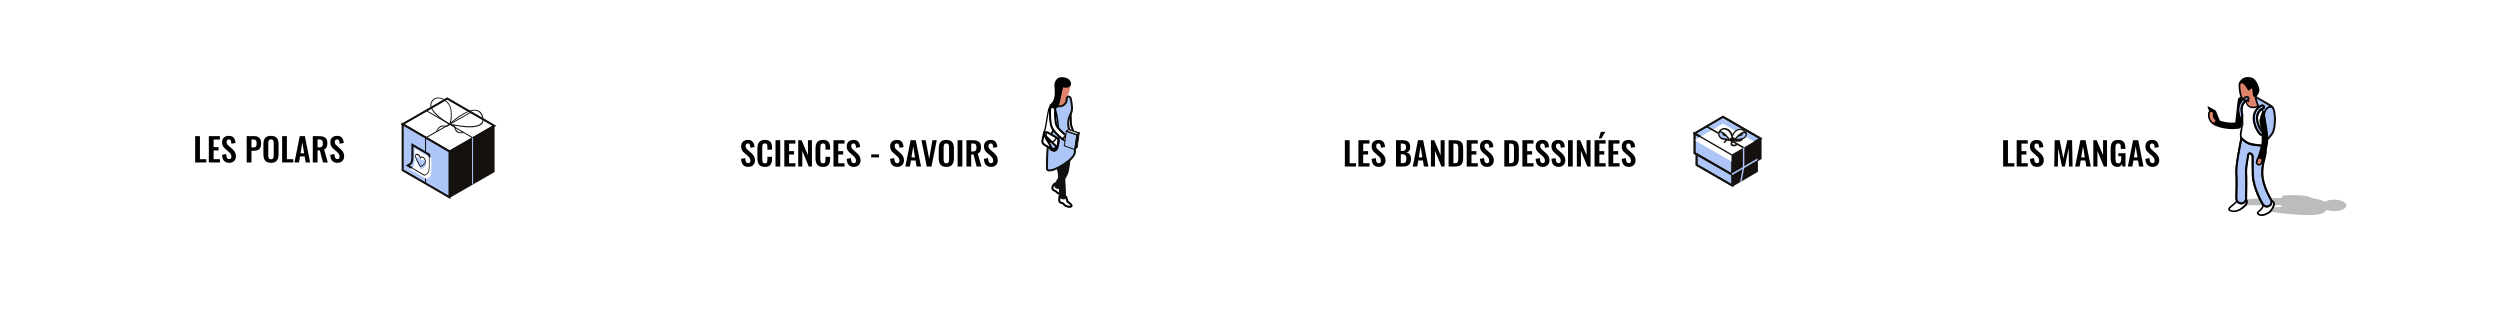 <svg width="1231" height="154" viewBox="0 0 1231 154" fill="none" xmlns="http://www.w3.org/2000/svg">
<g filter="url(#filter0_d)">
<rect x="14" y="14" width="280" height="118" fill="white"/>
</g>
<path d="M96.093 67.04H98.445V78.384H101.597V80H96.093V67.04ZM102.828 67.04H108.268V68.704H105.18V72.432H107.612V74.08H105.18V78.384H108.3V80H102.828V67.04ZM112.935 80.176C111.762 80.176 110.882 79.845 110.295 79.184C109.719 78.523 109.405 77.536 109.351 76.224L111.383 75.824C111.415 76.645 111.543 77.275 111.767 77.712C112.002 78.139 112.365 78.352 112.855 78.352C113.218 78.352 113.485 78.245 113.655 78.032C113.837 77.808 113.927 77.509 113.927 77.136C113.927 76.624 113.81 76.192 113.575 75.84C113.351 75.477 112.994 75.083 112.503 74.656L110.871 73.232C110.37 72.805 109.991 72.347 109.735 71.856C109.49 71.365 109.367 70.779 109.367 70.096C109.367 69.083 109.661 68.299 110.247 67.744C110.845 67.179 111.666 66.896 112.711 66.896C113.831 66.896 114.631 67.216 115.111 67.856C115.602 68.485 115.885 69.339 115.959 70.416L113.927 70.768C113.895 70.064 113.794 69.536 113.623 69.184C113.463 68.821 113.143 68.64 112.663 68.64C112.322 68.64 112.055 68.757 111.863 68.992C111.671 69.216 111.575 69.504 111.575 69.856C111.575 70.272 111.655 70.624 111.815 70.912C111.986 71.189 112.258 71.488 112.631 71.808L114.247 73.232C114.855 73.755 115.33 74.315 115.671 74.912C116.013 75.509 116.183 76.203 116.183 76.992C116.183 77.611 116.045 78.16 115.767 78.64C115.501 79.12 115.122 79.499 114.631 79.776C114.141 80.043 113.575 80.176 112.935 80.176ZM121.468 67.04H125.276C127.484 67.04 128.588 68.267 128.588 70.72C128.588 73.067 127.431 74.24 125.116 74.24H123.82V80H121.468V67.04ZM124.732 72.576C125.372 72.576 125.804 72.443 126.028 72.176C126.252 71.899 126.364 71.408 126.364 70.704C126.364 70.192 126.327 69.803 126.252 69.536C126.178 69.259 126.023 69.051 125.788 68.912C125.564 68.773 125.212 68.704 124.732 68.704H123.82V72.576H124.732ZM133.442 80.176C132.098 80.176 131.138 79.819 130.562 79.104C129.986 78.379 129.698 77.323 129.698 75.936V71.072C129.698 69.696 129.986 68.656 130.562 67.952C131.138 67.248 132.098 66.896 133.442 66.896C134.775 66.896 135.73 67.248 136.306 67.952C136.882 68.656 137.17 69.696 137.17 71.072V75.936C137.17 77.312 136.876 78.363 136.29 79.088C135.714 79.813 134.764 80.176 133.442 80.176ZM133.442 78.432C133.964 78.432 134.316 78.267 134.498 77.936C134.679 77.605 134.77 77.125 134.77 76.496V70.528C134.77 69.899 134.679 69.424 134.498 69.104C134.327 68.784 133.975 68.624 133.442 68.624C132.908 68.624 132.551 68.789 132.37 69.12C132.188 69.44 132.098 69.909 132.098 70.528V76.496C132.098 77.125 132.188 77.605 132.37 77.936C132.551 78.267 132.908 78.432 133.442 78.432ZM138.921 67.04H141.273V78.384H144.425V80H138.921V67.04ZM147.592 67.04H150.12L152.712 80H150.52L150.008 77.008H147.752L147.224 80H145L147.592 67.04ZM149.752 75.504L148.872 70.064L147.992 75.504H149.752ZM154.015 67.04H157.135C158.5 67.04 159.519 67.301 160.191 67.824C160.863 68.336 161.199 69.221 161.199 70.48C161.199 71.301 161.076 71.973 160.831 72.496C160.596 73.008 160.186 73.381 159.599 73.616L161.407 80H159.039L157.487 74.064H156.367V80H154.015V67.04ZM157.119 72.592C157.791 72.592 158.266 72.437 158.543 72.128C158.831 71.819 158.975 71.312 158.975 70.608C158.975 69.925 158.847 69.429 158.591 69.12C158.346 68.811 157.898 68.656 157.247 68.656H156.367V72.592H157.119ZM166.217 80.176C165.043 80.176 164.163 79.845 163.577 79.184C163.001 78.523 162.686 77.536 162.633 76.224L164.665 75.824C164.697 76.645 164.825 77.275 165.049 77.712C165.283 78.139 165.646 78.352 166.137 78.352C166.499 78.352 166.766 78.245 166.937 78.032C167.118 77.808 167.209 77.509 167.209 77.136C167.209 76.624 167.091 76.192 166.857 75.84C166.633 75.477 166.275 75.083 165.785 74.656L164.153 73.232C163.651 72.805 163.273 72.347 163.017 71.856C162.771 71.365 162.649 70.779 162.649 70.096C162.649 69.083 162.942 68.299 163.529 67.744C164.126 67.179 164.947 66.896 165.993 66.896C167.113 66.896 167.913 67.216 168.393 67.856C168.883 68.485 169.166 69.339 169.241 70.416L167.209 70.768C167.177 70.064 167.075 69.536 166.905 69.184C166.745 68.821 166.425 68.64 165.945 68.64C165.603 68.64 165.337 68.757 165.145 68.992C164.953 69.216 164.857 69.504 164.857 69.856C164.857 70.272 164.937 70.624 165.097 70.912C165.267 71.189 165.539 71.488 165.913 71.808L167.529 73.232C168.137 73.755 168.611 74.315 168.953 74.912C169.294 75.509 169.465 76.203 169.465 76.992C169.465 77.611 169.326 78.16 169.049 78.64C168.782 79.12 168.403 79.499 167.913 79.776C167.422 80.043 166.857 80.176 166.217 80.176Z" fill="black"/>
<path d="M221.329 74.594L198.258 61.165L220.21 48.51L243.366 61.94L221.329 74.594Z" fill="white" stroke="#0A0A0A" stroke-miterlimit="10"/>
<path d="M198.258 61.165V83.805L221.329 97.148V74.594L198.258 61.165Z" fill="#AEC6F7" stroke="#111111" stroke-miterlimit="10"/>
<path d="M220.382 48.338L220.296 48.252L198 61.079V83.977L221.329 97.493L243.453 84.752L243.539 84.666V61.767L220.382 48.338ZM221.157 96.804L198.517 83.633V61.595L215.561 71.409L221.157 74.68V96.804ZM198.689 61.165L220.21 48.769L242.85 61.853L221.329 74.25L198.689 61.165Z" fill="#15110E"/>
<path d="M232.52 67.966L209.535 54.536L209.879 54.192L233.036 67.707L232.52 67.966Z" fill="#15110E"/>
<path d="M232.95 90.606L232.434 90.864V67.965L232.95 67.707V90.606Z" fill="#AEC6F7"/>
<path d="M209.794 90.347H209.277V67.793L209.363 67.707L231.659 55.139L231.918 55.483L209.794 68.052V90.347Z" fill="#15110E"/>
<path d="M237.857 57.377C237.341 55.655 236.394 54.536 234.931 54.192C230.885 53.073 224.342 58.238 222.018 60.218C222.362 59.185 222.62 57.377 222.276 54.278C221.932 50.921 219.091 48.51 216.594 48.08C214.614 47.735 213.065 48.51 212.204 50.318C210.138 54.622 219.091 60.046 220.899 61.165C220.382 61.94 219.693 61.94 218.833 61.853C218.144 61.767 217.455 61.681 216.767 62.112C215.217 63.059 214.701 64.866 214.701 64.953L215.131 65.038C215.131 65.038 215.561 63.317 217.025 62.542C217.541 62.198 218.144 62.284 218.833 62.37C219.693 62.456 220.64 62.542 221.415 61.509H221.501L221.587 61.423C221.76 61.423 222.018 61.509 222.362 61.595C222.965 61.853 223.653 62.284 223.826 63.231C224.084 64.264 224.686 65.039 225.547 65.383C225.978 65.555 226.408 65.641 226.839 65.641C227.355 65.641 227.785 65.555 228.302 65.297L228.13 64.866C227.355 65.211 226.494 65.297 225.806 64.953C225.117 64.608 224.6 63.919 224.342 63.059C224.256 62.542 223.998 62.112 223.653 61.853C225.633 62.198 228.56 62.714 231.229 62.714C233.811 62.714 236.136 62.284 237.341 61.079C238.116 60.132 238.288 58.926 237.857 57.377ZM212.634 50.49C213.237 49.199 214.356 48.424 215.82 48.424C216.078 48.424 216.336 48.424 216.594 48.51C218.919 48.941 221.501 51.179 221.846 54.278C222.276 58.41 221.587 60.218 221.329 60.734C219.78 59.959 210.741 54.45 212.634 50.49ZM236.911 60.648C234.328 63.403 225.289 61.681 222.362 61.079C222.19 60.993 222.018 60.993 221.846 60.993C223.481 59.529 230.626 53.503 234.758 54.622C235.964 54.967 236.824 55.913 237.341 57.549C237.771 58.84 237.685 59.873 236.911 60.648Z" fill="#15110E"/>
<path d="M211.344 81.997V76.144L203.08 71.323V77.177C203.08 77.177 203.166 80.103 201.961 80.792C200.756 81.481 200.756 81.481 200.756 81.481L209.02 86.302C209.02 86.302 209.02 86.302 210.225 85.613C211.43 84.924 211.344 81.997 211.344 81.997Z" fill="#AEC6F7" stroke="#111111" stroke-miterlimit="10"/>
<path d="M212.376 83.805V77.951L204.111 73.13V78.984C204.111 78.984 204.197 81.911 202.992 82.6C201.787 83.288 201.787 83.288 201.787 83.288L210.051 88.109C210.051 88.109 210.051 88.109 211.256 87.421C212.462 86.732 212.376 83.805 212.376 83.805Z" fill="white"/>
<path d="M208.933 86.56L200.238 81.481L201.788 80.62C202.735 80.103 202.821 77.951 202.821 77.177V70.978L211.515 76.058V81.997C211.515 82.17 211.602 85.097 210.31 85.785L208.933 86.56ZM201.185 81.481L209.019 86.043L210.138 85.441C211.085 84.924 211.171 82.772 211.171 81.997V76.316L203.337 71.753V77.177C203.337 77.263 203.423 80.276 202.132 80.964L201.185 81.481Z" fill="#15110E"/>
<path d="M204.799 78.21C204.713 76.574 206.779 77.435 207.296 79.071C207.812 78.037 209.879 79.243 209.792 81.05C209.706 82.342 207.554 83.289 207.296 83.461C207.038 83.031 204.886 79.587 204.799 78.21Z" fill="#AEC6F7"/>
<path d="M207.04 82.256H206.954L206.868 82.084C206.437 81.481 204.457 78.21 204.371 76.832C204.371 75.972 204.888 75.799 205.06 75.713C205.748 75.627 206.695 76.23 207.126 77.263C207.384 77.091 207.642 77.004 207.987 77.091C208.848 77.349 209.794 78.382 209.708 79.673C209.622 80.964 207.642 81.997 207.126 82.256V82.342L207.04 82.256ZM204.802 76.832C204.802 77.865 206.265 80.362 207.126 81.739C207.987 81.309 209.278 80.534 209.278 79.673C209.278 78.554 208.503 77.693 207.901 77.607C207.556 77.521 207.384 77.607 207.298 77.865L207.04 78.382L206.868 77.865C206.523 76.832 205.576 76.23 205.146 76.316C204.888 76.23 204.802 76.574 204.802 76.832Z" fill="#15110E"/>
<g filter="url(#filter1_d)">
<rect x="929" y="14" width="280" height="118" fill="white"/>
</g>
<path d="M986.343 82V69.04H988.711V80.368H991.847V82H986.343ZM993.015 82V69.04H998.455V70.704H995.383V74.432H997.799V76.08H995.383V80.368H998.487V82H993.015ZM1003.12 82.176C1002.34 82.176 1001.69 82.027 1001.17 81.728C1000.65 81.419 1000.25 80.971 999.987 80.384C999.72 79.797 999.571 79.077 999.539 78.224L1001.57 77.824C1001.59 78.325 1001.65 78.768 1001.75 79.152C1001.85 79.536 1002.01 79.835 1002.21 80.048C1002.42 80.251 1002.7 80.352 1003.04 80.352C1003.43 80.352 1003.7 80.24 1003.86 80.016C1004.02 79.781 1004.1 79.488 1004.1 79.136C1004.1 78.571 1003.97 78.107 1003.71 77.744C1003.46 77.381 1003.12 77.019 1002.69 76.656L1001.06 75.216C1000.6 74.821 1000.23 74.384 999.955 73.904C999.688 73.413 999.555 72.811 999.555 72.096C999.555 71.072 999.853 70.283 1000.45 69.728C1001.05 69.173 1001.86 68.896 1002.9 68.896C1003.51 68.896 1004.01 68.992 1004.42 69.184C1004.82 69.365 1005.14 69.621 1005.38 69.952C1005.62 70.283 1005.81 70.661 1005.92 71.088C1006.04 71.504 1006.11 71.947 1006.15 72.416L1004.13 72.768C1004.11 72.363 1004.06 72 1003.99 71.68C1003.92 71.36 1003.8 71.109 1003.62 70.928C1003.45 70.747 1003.19 70.656 1002.85 70.656C1002.5 70.656 1002.23 70.773 1002.03 71.008C1001.85 71.232 1001.76 71.515 1001.76 71.856C1001.76 72.293 1001.85 72.656 1002.03 72.944C1002.22 73.221 1002.48 73.509 1002.82 73.808L1004.43 75.232C1004.97 75.68 1005.42 76.208 1005.79 76.816C1006.18 77.413 1006.37 78.139 1006.37 78.992C1006.37 79.611 1006.23 80.16 1005.95 80.64C1005.69 81.12 1005.31 81.499 1004.82 81.776C1004.34 82.043 1003.77 82.176 1003.12 82.176ZM1011.5 82L1011.72 69.04H1014.17L1016.01 78.016L1017.93 69.04H1020.3L1020.54 82H1018.78L1018.59 72.992L1016.75 82H1015.32L1013.45 72.96L1013.27 82H1011.5ZM1021.8 82L1024.39 69.04H1026.92L1029.51 82H1027.32L1026.8 79.008H1024.55L1024.02 82H1021.8ZM1024.79 77.504H1026.55L1025.67 72.064L1024.79 77.504ZM1030.75 82V69.04H1032.4L1035.55 76.432V69.04H1037.5V82H1035.93L1032.77 74.256V82H1030.75ZM1042.72 82.176C1041.86 82.176 1041.19 81.995 1040.68 81.632C1040.18 81.269 1039.82 80.757 1039.6 80.096C1039.38 79.424 1039.28 78.635 1039.28 77.728V73.376C1039.28 72.448 1039.38 71.648 1039.6 70.976C1039.81 70.304 1040.18 69.792 1040.72 69.44C1041.26 69.077 1042.01 68.896 1042.96 68.896C1043.84 68.896 1044.55 69.045 1045.07 69.344C1045.59 69.643 1045.96 70.075 1046.19 70.64C1046.42 71.195 1046.54 71.872 1046.54 72.672V73.344H1044.28V72.608C1044.28 72.192 1044.25 71.835 1044.19 71.536C1044.13 71.237 1044.02 71.013 1043.84 70.864C1043.67 70.704 1043.38 70.624 1042.99 70.624C1042.57 70.624 1042.27 70.725 1042.08 70.928C1041.89 71.131 1041.78 71.397 1041.72 71.728C1041.68 72.059 1041.66 72.421 1041.66 72.816V78.24C1041.66 78.688 1041.7 79.077 1041.77 79.408C1041.85 79.739 1041.99 79.995 1042.19 80.176C1042.39 80.347 1042.68 80.432 1043.05 80.432C1043.44 80.432 1043.73 80.336 1043.93 80.144C1044.13 79.952 1044.27 79.685 1044.35 79.344C1044.43 79.003 1044.48 78.597 1044.48 78.128V76.912H1043.08V75.424H1046.6V82H1045.08L1044.91 80.72C1044.74 81.147 1044.48 81.499 1044.12 81.776C1043.78 82.043 1043.31 82.176 1042.72 82.176ZM1047.75 82L1050.34 69.04H1052.87L1055.46 82H1053.27L1052.76 79.008H1050.5L1049.97 82H1047.75ZM1050.74 77.504H1052.5L1051.62 72.064L1050.74 77.504ZM1059.97 82.176C1059.19 82.176 1058.54 82.027 1058.01 81.728C1057.49 81.419 1057.1 80.971 1056.83 80.384C1056.56 79.797 1056.41 79.077 1056.38 78.224L1058.41 77.824C1058.44 78.325 1058.49 78.768 1058.59 79.152C1058.7 79.536 1058.85 79.835 1059.05 80.048C1059.27 80.251 1059.55 80.352 1059.89 80.352C1060.27 80.352 1060.54 80.24 1060.7 80.016C1060.86 79.781 1060.94 79.488 1060.94 79.136C1060.94 78.571 1060.81 78.107 1060.56 77.744C1060.3 77.381 1059.96 77.019 1059.53 76.656L1057.9 75.216C1057.44 74.821 1057.08 74.384 1056.8 73.904C1056.53 73.413 1056.4 72.811 1056.4 72.096C1056.4 71.072 1056.7 70.283 1057.29 69.728C1057.89 69.173 1058.71 68.896 1059.74 68.896C1060.35 68.896 1060.86 68.992 1061.26 69.184C1061.67 69.365 1061.99 69.621 1062.22 69.952C1062.47 70.283 1062.65 70.661 1062.77 71.088C1062.88 71.504 1062.96 71.947 1062.99 72.416L1060.97 72.768C1060.95 72.363 1060.91 72 1060.83 71.68C1060.77 71.36 1060.64 71.109 1060.46 70.928C1060.29 70.747 1060.04 70.656 1059.69 70.656C1059.34 70.656 1059.07 70.773 1058.88 71.008C1058.7 71.232 1058.61 71.515 1058.61 71.856C1058.61 72.293 1058.7 72.656 1058.88 72.944C1059.06 73.221 1059.32 73.509 1059.66 73.808L1061.28 75.232C1061.81 75.68 1062.27 76.208 1062.64 76.816C1063.02 77.413 1063.21 78.139 1063.21 78.992C1063.21 79.611 1063.08 80.16 1062.8 80.64C1062.53 81.12 1062.15 81.499 1061.66 81.776C1061.18 82.043 1060.62 82.176 1059.97 82.176Z" fill="black"/>
<g clip-path="url(#clip0)">
<path d="M1149.33 98.317C1147.47 98.317 1145.84 98.704 1144.68 99.325C1143.52 98.627 1141.58 98.084 1139.18 97.696C1137.47 97.464 1137.39 96.068 1128.63 96.068C1119.87 96.068 1125.69 97.386 1123.13 97.464C1117.7 97.541 1115.22 97.696 1113.28 97.696C1106.46 97.696 1100.88 98.937 1100.88 99.712C1100.88 99.945 1099.17 103.744 1100.02 103.976C1101.11 104.209 1107.16 100.953 1107.16 100.953C1108.94 101.108 1111.03 101.108 1113.28 101.108C1116.38 101.108 1120.65 101.03 1122.04 101.03C1123.44 101.03 1124.68 101.728 1122.82 101.883C1120.96 101.96 1120.96 101.96 1120.1 102.038C1116.61 102.271 1112.51 105.217 1112.51 105.682C1112.51 105.992 1119.33 104.441 1119.33 104.441C1124.14 105.217 1131.42 105.914 1136.77 105.914C1144.84 105.914 1144.84 104.131 1145.69 103.356C1146.7 103.744 1147.94 103.976 1149.33 103.976C1152.67 103.976 1155.38 102.736 1155.38 101.108C1155.38 99.635 1152.74 98.317 1149.33 98.317Z" fill="#BABCBE"/>
<path d="M1098.09 103.589C1099.09 104.131 1101.42 104.441 1104.06 102.426C1106.07 100.875 1106.38 100.177 1106.38 99.092C1106.38 96.999 1102.66 96.611 1101.42 98.859C1100.26 101.03 1096.15 102.503 1098.09 103.589Z" fill="white"/>
<path d="M1099.95 104.442C1099.02 104.442 1098.32 104.209 1097.85 103.976C1097.39 103.744 1097.16 103.434 1097.16 103.046C1097.08 102.348 1097.93 101.651 1098.94 100.875C1099.71 100.255 1100.64 99.557 1101.11 98.782C1101.96 97.231 1103.75 96.766 1105.06 97.154C1106.15 97.464 1106.85 98.239 1106.85 99.17C1106.85 100.41 1106.46 101.185 1104.37 102.814C1102.66 104.054 1101.11 104.442 1099.95 104.442ZM1098.24 103.279C1099.02 103.744 1101.26 104.131 1103.75 102.116C1105.68 100.565 1105.92 100.022 1105.92 99.092C1105.92 98.239 1105.14 97.929 1104.75 97.852C1103.75 97.619 1102.35 97.929 1101.73 99.092C1101.26 100.022 1100.26 100.798 1099.4 101.496C1098.78 102.038 1097.93 102.658 1097.93 102.969C1098.01 103.046 1098.09 103.124 1098.24 103.279Z" fill="black"/>
<path d="M1112.2 105.604C1113.05 106.302 1114.99 106.147 1117.08 104.752C1118.71 103.666 1120.26 100.488 1119.48 99.712C1117.24 97.154 1114.99 98.704 1114.37 101.185C1113.59 104.131 1110.49 104.209 1112.2 105.604Z" fill="white"/>
<path d="M1113.59 106.38C1112.89 106.38 1112.35 106.225 1111.96 105.915C1111.65 105.682 1111.27 105.372 1111.27 104.907C1111.27 104.364 1111.65 104.054 1112.2 103.589C1112.82 103.046 1113.67 102.348 1114.06 101.03C1114.44 99.48 1115.45 98.317 1116.69 98.007C1117.47 97.852 1118.63 97.929 1119.95 99.402C1120.18 99.713 1120.26 100.1 1120.18 100.643C1120.03 101.961 1118.79 104.132 1117.39 105.062C1115.92 105.992 1114.6 106.38 1113.59 106.38ZM1117.24 98.705C1117.08 98.705 1117 98.705 1116.85 98.782C1115.92 99.015 1115.14 99.945 1114.83 101.186C1114.44 102.736 1113.44 103.589 1112.74 104.132C1112.43 104.364 1112.12 104.674 1112.12 104.829C1112.12 104.829 1112.12 104.984 1112.51 105.217C1113.2 105.76 1114.99 105.605 1116.93 104.287C1118.09 103.511 1119.17 101.573 1119.33 100.41C1119.41 100.023 1119.33 99.868 1119.25 99.79C1118.63 99.17 1117.93 98.705 1117.24 98.705Z" fill="black"/>
<path d="M1106.85 51.878L1115.61 68.546C1115.61 68.546 1116.93 67.848 1118.55 65.445C1120.18 63.042 1120.34 53.971 1118.32 52.653C1116.31 51.335 1110.65 48.156 1110.65 48.156L1106.85 51.878Z" fill="#DF846A"/>
<path d="M1115.45 69.166L1106.38 51.8L1110.64 47.691L1110.88 47.846C1111.11 48.001 1116.54 51.025 1118.55 52.343C1120.03 53.35 1120.18 57.459 1120.18 58.7C1120.18 61.026 1119.87 64.282 1118.86 65.755C1117.16 68.236 1115.84 68.934 1115.76 69.011L1115.45 69.166Z" fill="#AEC6F7" stroke="#111111" stroke-miterlimit="10"/>
<path d="M1111.96 52.265C1111.96 52.265 1110.49 48.621 1110.65 47.148C1110.8 45.597 1110.65 40.171 1109.17 39.24C1106.46 37.535 1102.74 39.473 1102.74 41.876C1102.74 44.745 1103.44 48.699 1104.75 49.164C1106.07 49.629 1107.08 56.529 1107.08 56.529L1111.96 52.265Z" fill="#DF846A"/>
<path d="M1099.17 63.584C1096.85 63.584 1093.51 63.197 1090.02 61.569C1089.25 61.181 1088.86 60.251 1089.25 59.475C1089.64 58.7 1090.57 58.312 1091.34 58.7C1095.14 60.483 1098.86 60.483 1100.64 60.328L1101.81 49.629C1101.88 48.776 1102.74 47.691 1103.67 47.769C1103.67 47.769 1105.06 49.087 1104.99 50.017L1103.67 61.956C1103.59 62.654 1103.05 63.197 1102.43 63.352C1102.27 63.352 1101.03 63.584 1099.17 63.584Z" fill="black"/>
<path d="M1111.96 52.265C1111.96 52.265 1114.91 54.979 1114.99 55.832C1115.07 56.684 1116.62 72.035 1114.68 73.198C1112.74 74.283 1108.17 72.19 1105.53 70.484C1103.51 69.089 1103.13 66.763 1103.59 64.98C1105.22 57.692 1102.74 48.777 1102.74 48.777C1102.74 48.777 1103.05 48.234 1103.82 48.234C1104.37 48.234 1103.67 48.544 1104.75 49.164C1104.75 49.164 1106.07 49.164 1106.07 49.552C1106.07 50.327 1106.23 51.645 1107.55 52.498C1109.48 53.738 1111.96 52.265 1111.96 52.265Z" fill="white"/>
<path d="M1113.2 73.896C1110.8 73.896 1107.31 72.19 1105.22 70.794C1102.97 69.321 1102.66 66.685 1103.05 64.902C1104.68 57.77 1102.27 48.931 1102.19 48.854L1102.12 48.699L1102.19 48.544C1102.19 48.466 1102.5 48.079 1103.13 47.846C1103.28 47.846 1103.36 47.769 1103.51 47.769C1103.9 47.691 1103.82 48.466 1104.44 48.931C1104.99 49.319 1106.3 49.474 1106.3 49.629C1106.3 50.327 1106.46 51.412 1107.62 52.11C1109.4 53.196 1111.65 51.955 1111.65 51.955L1111.89 51.8L1112.12 52.033C1112.82 52.653 1115.14 54.901 1115.22 55.831V56.219C1116.69 72.422 1115.14 73.275 1114.68 73.508C1114.37 73.818 1113.82 73.896 1113.2 73.896ZM1103.51 50.637C1104.13 53.738 1105.06 59.708 1103.9 65.057C1103.51 66.685 1103.82 68.856 1105.68 70.097C1108.71 72.112 1112.89 73.74 1114.44 72.81C1114.68 72.655 1115.92 71.182 1114.6 56.219V55.831C1114.6 55.444 1113.2 53.971 1111.96 52.73C1111.27 53.041 1109.17 53.893 1107.39 52.73C1105.99 51.878 1105.68 50.404 1105.76 49.397C1105.76 49.242 1104.91 49.319 1104.91 49.242C1103.98 48.854 1103.36 49.784 1103.51 50.637Z" fill="black"/>
<path d="M1118.17 98.161C1118.09 98.084 1114.29 91.727 1113.98 86.067C1113.67 79.942 1115.76 77.849 1115.61 73.817C1115.45 70.406 1110.1 72.267 1106.46 70.174C1105.3 69.553 1103.67 68.003 1103.67 68.003C1103.2 70.251 1100.88 81.725 1101.19 85.059C1101.42 87.54 1101.26 94.983 1101.19 97.619C1101.19 98.937 1102.19 100.022 1103.51 100.1H1103.59C1104.91 100.1 1105.92 99.092 1105.99 97.774C1105.99 97.386 1106.3 87.85 1105.99 84.594C1105.84 83.353 1106.77 77.384 1107.08 76.066C1107.39 74.748 1109.25 75.756 1109.25 76.996C1109.25 78.237 1109.17 82.501 1109.33 86.144C1109.64 93.044 1114.06 100.177 1114.21 100.487C1114.68 101.185 1115.45 101.65 1116.23 101.65C1116.69 101.65 1117.08 101.573 1117.47 101.262C1118.55 100.797 1118.86 99.324 1118.17 98.161Z" fill="#AEC6F7" stroke="#111111" stroke-miterlimit="10"/>
<path d="M1116.15 102.193C1115.14 102.193 1114.29 101.728 1113.75 100.875C1113.59 100.565 1109.17 93.278 1108.78 86.378C1108.71 83.354 1108.71 80.02 1108.71 78.237C1108.71 77.772 1108.71 77.462 1108.71 77.152C1108.71 76.531 1108.09 75.989 1107.7 75.989C1107.54 75.989 1107.39 75.989 1107.39 76.299C1107.08 77.617 1106.23 83.509 1106.3 84.672C1106.61 87.851 1106.38 96.844 1106.3 97.929C1106.23 99.48 1105.06 100.643 1103.51 100.643C1101.88 100.565 1100.64 99.325 1100.72 97.774C1100.8 95.138 1100.95 87.618 1100.72 85.215C1100.41 81.959 1102.58 71.26 1103.2 68.003L1103.36 67.306L1103.9 67.771C1103.9 67.771 1105.53 69.244 1106.61 69.864C1108.09 70.639 1109.79 70.872 1111.42 71.027C1113.75 71.26 1115.92 71.492 1115.99 73.818C1116.07 75.679 1115.68 77.074 1115.3 78.625C1114.83 80.485 1114.21 82.656 1114.37 85.99C1114.6 91.494 1118.48 97.774 1118.48 97.852C1119.25 99.17 1118.86 100.875 1117.55 101.651C1117.16 102.038 1116.69 102.193 1116.15 102.193ZM1107.62 75.213C1107.7 75.213 1107.7 75.213 1107.78 75.213C1108.63 75.291 1109.56 76.144 1109.56 77.152C1109.56 77.384 1109.56 77.772 1109.56 78.237C1109.56 80.02 1109.48 83.354 1109.64 86.3C1109.95 93.045 1114.29 100.178 1114.44 100.488C1114.83 101.108 1115.45 101.418 1116.15 101.418C1116.54 101.418 1116.85 101.34 1117.16 101.108C1118.09 100.565 1118.4 99.325 1117.78 98.394C1117.62 98.162 1113.82 91.805 1113.51 86.145C1113.36 82.656 1113.9 80.485 1114.44 78.547C1114.83 76.997 1115.22 75.679 1115.14 73.973C1115.06 72.422 1113.67 72.19 1111.27 71.957C1109.64 71.802 1107.78 71.57 1106.23 70.717C1105.45 70.252 1104.44 69.476 1103.9 68.934C1103.2 72.19 1101.26 82.191 1101.57 85.215C1101.81 87.695 1101.65 95.216 1101.57 97.852C1101.57 98.937 1102.43 99.868 1103.51 99.868C1104.68 99.868 1105.53 99.015 1105.53 97.929C1105.53 96.921 1105.76 87.928 1105.53 84.827C1105.37 83.431 1106.38 77.384 1106.61 76.221C1106.69 75.524 1107.08 75.213 1107.62 75.213Z" fill="black"/>
<path d="M1094.29 62.577L1089.95 60.096L1087 52.73C1086.92 52.498 1087.15 52.265 1087.39 52.42L1090.72 54.281C1090.95 54.436 1091.11 54.591 1091.26 54.901L1094.29 62.577Z" fill="black"/>
<path d="M1090.1 60.793C1089.87 60.793 1089.56 60.716 1089.32 60.561C1088.08 59.553 1087.46 57.847 1087.62 55.832C1087.7 55.211 1088.24 54.669 1088.94 54.746C1089.56 54.824 1090.1 55.366 1090.02 56.064C1089.94 56.917 1090.02 58.08 1090.88 58.7C1091.42 59.088 1091.5 59.863 1091.03 60.406C1090.72 60.638 1090.41 60.793 1090.1 60.793Z" fill="#DF846A"/>
<path d="M1090.1 61.181C1089.71 61.181 1089.4 61.026 1089.09 60.793C1087.7 59.708 1087 57.925 1087.23 55.754C1087.31 54.901 1088.08 54.203 1088.94 54.281C1089.79 54.358 1090.49 55.134 1090.41 55.986C1090.33 56.762 1090.41 57.77 1091.11 58.312C1091.42 58.545 1091.65 58.932 1091.73 59.398C1091.81 59.785 1091.65 60.251 1091.42 60.561C1091.03 60.948 1090.57 61.181 1090.1 61.181ZM1088.78 55.134C1088.39 55.134 1088.01 55.444 1088.01 55.831C1087.85 57.692 1088.39 59.243 1089.56 60.173C1089.87 60.406 1090.41 60.406 1090.64 60.018C1090.95 59.708 1090.88 59.243 1090.57 58.932C1089.79 58.312 1089.48 57.304 1089.63 55.986C1089.63 55.754 1089.56 55.599 1089.48 55.366C1089.25 55.211 1089.09 55.134 1088.78 55.134C1088.86 55.134 1088.86 55.134 1088.78 55.134Z" fill="black"/>
<path d="M1112.74 80.485C1112.51 80.485 1112.35 80.407 1112.12 80.33C1111.27 80.02 1110.88 79.09 1111.27 78.237C1111.27 78.159 1113.44 72.887 1113.67 69.399C1113.82 67.305 1113.2 63.119 1112.58 60.018C1112.35 58.777 1113.28 56.529 1113.98 54.746C1114.29 53.893 1114.91 55.444 1115.14 56.296C1115.22 56.684 1117.16 65.677 1116.85 69.631C1116.54 73.663 1114.29 79.245 1114.21 79.477C1113.98 80.097 1113.36 80.485 1112.74 80.485Z" fill="black"/>
<path d="M1112.35 81.106C1112.2 81.106 1112.12 81.106 1111.96 81.028C1111.34 80.795 1111.03 80.175 1111.19 79.477L1111.5 78.47C1111.73 77.849 1112.35 77.539 1113.05 77.694C1113.67 77.927 1113.98 78.547 1113.82 79.245L1113.51 80.253C1113.36 80.795 1112.89 81.106 1112.35 81.106Z" fill="#DF846A"/>
<path d="M1112.35 81.493C1112.2 81.493 1112.04 81.493 1111.81 81.416C1111.42 81.261 1111.11 81.028 1110.88 80.641C1110.72 80.253 1110.65 79.865 1110.8 79.4L1111.19 78.392C1111.34 78.004 1111.58 77.694 1111.96 77.462C1112.35 77.307 1112.82 77.229 1113.2 77.384C1114.06 77.694 1114.52 78.547 1114.21 79.4L1113.82 80.408C1113.67 81.106 1113.05 81.493 1112.35 81.493ZM1112.74 78.082C1112.58 78.082 1112.51 78.082 1112.35 78.16C1112.2 78.237 1112.04 78.392 1111.96 78.625L1111.58 79.71C1111.5 79.943 1111.5 80.098 1111.65 80.33C1111.73 80.485 1111.89 80.641 1112.12 80.718C1112.51 80.873 1112.97 80.641 1113.13 80.253L1113.51 79.168C1113.59 78.935 1113.59 78.78 1113.44 78.547C1113.36 78.392 1113.2 78.237 1112.97 78.16C1112.89 78.082 1112.82 78.082 1112.74 78.082Z" fill="black"/>
<path d="M1102.66 41.799C1102.66 41.799 1103.82 39.473 1105.99 42.884C1106.85 44.202 1106.77 44.435 1107.31 44.59C1107.85 44.667 1108.71 42.342 1109.09 44.357C1109.41 46.063 1109.02 47.613 1110.18 47.768C1111.34 47.923 1112.74 45.443 1112.51 43.815C1112.2 42.186 1110.72 38.465 1108.47 38.155C1105.99 37.767 1103.51 37.767 1102.66 41.799Z" fill="black"/>
<path d="M1113.51 66.375C1113.28 66.375 1113.05 66.297 1112.89 66.142C1111.03 64.127 1109.71 60.87 1109.71 58.08C1109.71 54.978 1111.81 52.575 1113.75 51.955C1114.13 51.8 1114.6 52.032 1114.75 52.42C1114.91 52.808 1114.68 53.273 1114.29 53.428C1112.82 53.893 1111.34 55.754 1111.34 58.08C1111.34 60.483 1112.43 63.274 1114.06 65.057C1114.37 65.367 1114.37 65.91 1113.98 66.22C1113.9 66.297 1113.67 66.375 1113.51 66.375Z" fill="#AEC6F7" stroke="#111111" stroke-miterlimit="10"/>
<path d="M1113.51 66.763C1113.2 66.763 1112.89 66.608 1112.66 66.375C1110.72 64.282 1109.4 60.948 1109.4 58.08C1109.4 54.746 1111.65 52.265 1113.67 51.567C1114.29 51.335 1114.99 51.722 1115.22 52.343C1115.3 52.653 1115.3 52.963 1115.14 53.273C1114.99 53.583 1114.75 53.738 1114.44 53.893C1113.13 54.358 1111.81 56.064 1111.81 58.157C1111.81 60.483 1112.89 63.119 1114.44 64.825C1114.68 65.057 1114.75 65.367 1114.75 65.677C1114.75 65.987 1114.6 66.298 1114.37 66.53C1114.06 66.685 1113.82 66.763 1113.51 66.763ZM1114.06 52.265C1113.98 52.265 1113.98 52.265 1113.9 52.265C1112.12 52.885 1110.18 55.133 1110.18 58.002C1110.18 60.638 1111.42 63.817 1113.2 65.755C1113.36 65.91 1113.59 65.91 1113.75 65.755C1113.82 65.677 1113.9 65.6 1113.9 65.445C1113.9 65.367 1113.9 65.212 1113.82 65.135C1112.12 63.274 1110.95 60.406 1110.95 57.925C1110.95 55.444 1112.58 53.428 1114.13 52.963C1114.21 52.963 1114.29 52.885 1114.37 52.73C1114.44 52.653 1114.44 52.498 1114.37 52.42C1114.37 52.42 1114.21 52.265 1114.06 52.265Z" fill="black"/>
<path d="M1104.13 60.405C1102.89 58.467 1102.12 56.064 1102.12 53.893C1102.12 50.792 1104.21 48.389 1106.15 47.768C1106.54 47.613 1107 47.846 1107.16 48.233C1107.31 48.621 1107.08 49.086 1106.69 49.241C1105.22 49.706 1103.75 51.567 1103.75 53.893C1103.75 54.746 1103.9 55.599 1104.13 56.451V60.405Z" fill="#AEC6F7" stroke="#111111" stroke-miterlimit="10"/>
<path d="M1103.98 60.948C1102.58 58.932 1101.73 56.219 1101.73 53.893C1101.73 51.722 1102.66 49.862 1103.98 48.699L1106.77 49.707C1105.45 50.172 1104.13 51.877 1104.13 53.971C1104.13 56.219 1104.29 61.413 1103.98 60.948ZM1104.68 49.086C1103.51 50.094 1102.51 51.877 1102.51 53.893C1102.51 55.444 1102.89 57.149 1103.59 58.7C1103.75 59.01 1103.59 56.374 1103.44 55.599C1103.36 55.056 1103.28 54.436 1103.28 53.893C1103.28 51.877 1104.44 50.094 1105.68 49.241L1104.68 49.086Z" fill="black"/>
<path d="M1111.96 52.73C1111.81 52.73 1111.65 52.653 1111.58 52.498C1111.5 52.343 1110.03 48.776 1110.26 47.148C1110.49 45.287 1110.18 40.326 1108.94 39.55C1107.47 38.62 1105.76 38.93 1104.75 39.55C1103.75 40.093 1103.13 40.946 1103.13 41.876C1103.13 45.21 1103.98 48.466 1104.91 48.776C1106.23 49.241 1107.31 49.474 1107.31 49.474C1107.55 49.551 1107.7 49.706 1107.62 49.939C1107.55 50.172 1107.39 50.327 1107.16 50.249C1107.08 50.249 1105.99 49.939 1104.6 49.474C1102.89 48.854 1102.27 44.435 1102.27 41.799C1102.27 40.636 1103.05 39.473 1104.29 38.775C1105.53 38.077 1107.55 37.69 1109.33 38.853C1111.27 40.016 1111.11 46.295 1111.03 47.148C1110.88 48.311 1111.96 51.102 1112.35 52.11C1112.43 52.343 1112.35 52.575 1112.12 52.653C1112.04 52.653 1112.04 52.73 1111.96 52.73Z" fill="black"/>
<path d="M1114.83 57.072C1114.6 57.072 1114.44 56.839 1114.44 56.684C1114.6 53.893 1116.07 52.808 1116.69 52.498C1117.39 52.11 1118.16 52.11 1118.55 52.42C1118.71 52.575 1118.78 52.808 1118.71 52.963C1118.55 53.118 1118.32 53.195 1118.16 53.118C1118.01 53.04 1117.62 52.963 1117.08 53.273C1116.61 53.505 1115.45 54.358 1115.3 56.762C1115.22 56.839 1115.06 57.072 1114.83 57.072Z" fill="black"/>
</g>
<g filter="url(#filter2_d)">
<rect x="624" y="14" width="280" height="118" fill="white"/>
</g>
<path d="M662.203 82V69.04H664.571V80.368H667.707V82H662.203ZM668.874 82V69.04H674.314V70.704H671.242V74.432H673.658V76.08H671.242V80.368H674.346V82H668.874ZM678.982 82.176C678.204 82.176 677.553 82.027 677.03 81.728C676.508 81.419 676.113 80.971 675.846 80.384C675.58 79.797 675.43 79.077 675.398 78.224L677.43 77.824C677.452 78.325 677.51 78.768 677.606 79.152C677.713 79.536 677.868 79.835 678.07 80.048C678.284 80.251 678.561 80.352 678.902 80.352C679.286 80.352 679.558 80.24 679.718 80.016C679.878 79.781 679.958 79.488 679.958 79.136C679.958 78.571 679.83 78.107 679.574 77.744C679.318 77.381 678.977 77.019 678.55 76.656L676.918 75.216C676.46 74.821 676.092 74.384 675.814 73.904C675.548 73.413 675.414 72.811 675.414 72.096C675.414 71.072 675.713 70.283 676.31 69.728C676.908 69.173 677.724 68.896 678.758 68.896C679.366 68.896 679.873 68.992 680.278 69.184C680.684 69.365 681.004 69.621 681.238 69.952C681.484 70.283 681.665 70.661 681.782 71.088C681.9 71.504 681.974 71.947 682.006 72.416L679.99 72.768C679.969 72.363 679.921 72 679.846 71.68C679.782 71.36 679.66 71.109 679.478 70.928C679.308 70.747 679.052 70.656 678.71 70.656C678.358 70.656 678.086 70.773 677.894 71.008C677.713 71.232 677.622 71.515 677.622 71.856C677.622 72.293 677.713 72.656 677.894 72.944C678.076 73.221 678.337 73.509 678.678 73.808L680.294 75.232C680.828 75.68 681.281 76.208 681.654 76.816C682.038 77.413 682.23 78.139 682.23 78.992C682.23 79.611 682.092 80.16 681.814 80.64C681.548 81.12 681.169 81.499 680.678 81.776C680.198 82.043 679.633 82.176 678.982 82.176ZM687.39 82V69.04H690.574C691.15 69.04 691.667 69.093 692.126 69.2C692.595 69.307 692.995 69.488 693.326 69.744C693.667 69.989 693.929 70.325 694.11 70.752C694.291 71.179 694.382 71.717 694.382 72.368C694.382 72.891 694.307 73.339 694.158 73.712C694.019 74.085 693.811 74.384 693.534 74.608C693.257 74.821 692.91 74.965 692.494 75.04C693.006 75.125 693.427 75.307 693.758 75.584C694.099 75.851 694.35 76.203 694.51 76.64C694.681 77.077 694.766 77.605 694.766 78.224C694.766 78.843 694.686 79.392 694.526 79.872C694.377 80.341 694.147 80.736 693.838 81.056C693.539 81.365 693.161 81.6 692.702 81.76C692.254 81.92 691.726 82 691.118 82H687.39ZM689.758 80.336H690.654C691.369 80.336 691.854 80.165 692.11 79.824C692.366 79.472 692.494 78.933 692.494 78.208C692.494 77.685 692.43 77.264 692.302 76.944C692.185 76.613 691.982 76.368 691.694 76.208C691.417 76.048 691.043 75.968 690.574 75.968H689.758V80.336ZM689.758 74.336H690.558C691.027 74.336 691.39 74.267 691.646 74.128C691.902 73.989 692.078 73.776 692.174 73.488C692.281 73.2 692.334 72.837 692.334 72.4C692.334 71.941 692.254 71.589 692.094 71.344C691.945 71.088 691.715 70.917 691.406 70.832C691.097 70.736 690.702 70.688 690.222 70.688H689.758V74.336ZM695.625 82L698.217 69.04H700.745L703.337 82H701.145L700.633 79.008H698.377L697.849 82H695.625ZM698.617 77.504H700.377L699.497 72.064L698.617 77.504ZM704.578 82V69.04H706.226L709.378 76.432V69.04H711.33V82H709.762L706.594 74.256V82H704.578ZM713.296 82V69.04H716.352C717.408 69.04 718.23 69.184 718.816 69.472C719.414 69.76 719.835 70.203 720.08 70.8C720.336 71.397 720.464 72.155 720.464 73.072V77.808C720.464 78.747 720.336 79.531 720.08 80.16C719.835 80.779 719.419 81.243 718.832 81.552C718.256 81.851 717.462 82 716.448 82H713.296ZM715.664 80.352H716.384C716.928 80.352 717.318 80.256 717.552 80.064C717.787 79.872 717.931 79.595 717.984 79.232C718.038 78.859 718.064 78.405 718.064 77.872V72.912C718.064 72.389 718.027 71.968 717.952 71.648C717.878 71.328 717.723 71.093 717.488 70.944C717.254 70.795 716.875 70.72 716.352 70.72H715.664V80.352ZM722.203 82V69.04H727.643V70.704H724.571V74.432H726.987V76.08H724.571V80.368H727.675V82H722.203ZM732.31 82.176C731.532 82.176 730.881 82.027 730.358 81.728C729.836 81.419 729.441 80.971 729.174 80.384C728.908 79.797 728.758 79.077 728.726 78.224L730.758 77.824C730.78 78.325 730.838 78.768 730.934 79.152C731.041 79.536 731.196 79.835 731.398 80.048C731.612 80.251 731.889 80.352 732.23 80.352C732.614 80.352 732.886 80.24 733.046 80.016C733.206 79.781 733.286 79.488 733.286 79.136C733.286 78.571 733.158 78.107 732.902 77.744C732.646 77.381 732.305 77.019 731.878 76.656L730.246 75.216C729.788 74.821 729.42 74.384 729.142 73.904C728.876 73.413 728.742 72.811 728.742 72.096C728.742 71.072 729.041 70.283 729.638 69.728C730.236 69.173 731.052 68.896 732.086 68.896C732.694 68.896 733.201 68.992 733.606 69.184C734.012 69.365 734.332 69.621 734.566 69.952C734.812 70.283 734.993 70.661 735.11 71.088C735.228 71.504 735.302 71.947 735.334 72.416L733.318 72.768C733.297 72.363 733.249 72 733.174 71.68C733.11 71.36 732.988 71.109 732.806 70.928C732.636 70.747 732.38 70.656 732.038 70.656C731.686 70.656 731.414 70.773 731.222 71.008C731.041 71.232 730.95 71.515 730.95 71.856C730.95 72.293 731.041 72.656 731.222 72.944C731.404 73.221 731.665 73.509 732.006 73.808L733.622 75.232C734.156 75.68 734.609 76.208 734.982 76.816C735.366 77.413 735.558 78.139 735.558 78.992C735.558 79.611 735.42 80.16 735.142 80.64C734.876 81.12 734.497 81.499 734.006 81.776C733.526 82.043 732.961 82.176 732.31 82.176ZM740.718 82V69.04H743.774C744.83 69.04 745.652 69.184 746.238 69.472C746.836 69.76 747.257 70.203 747.502 70.8C747.758 71.397 747.886 72.155 747.886 73.072V77.808C747.886 78.747 747.758 79.531 747.502 80.16C747.257 80.779 746.841 81.243 746.254 81.552C745.678 81.851 744.884 82 743.87 82H740.718ZM743.086 80.352H743.806C744.35 80.352 744.74 80.256 744.974 80.064C745.209 79.872 745.353 79.595 745.406 79.232C745.46 78.859 745.486 78.405 745.486 77.872V72.912C745.486 72.389 745.449 71.968 745.374 71.648C745.3 71.328 745.145 71.093 744.91 70.944C744.676 70.795 744.297 70.72 743.774 70.72H743.086V80.352ZM749.624 82V69.04H755.064V70.704H751.992V74.432H754.408V76.08H751.992V80.368H755.096V82H749.624ZM759.732 82.176C758.954 82.176 758.303 82.027 757.78 81.728C757.258 81.419 756.863 80.971 756.596 80.384C756.33 79.797 756.18 79.077 756.148 78.224L758.18 77.824C758.202 78.325 758.26 78.768 758.356 79.152C758.463 79.536 758.618 79.835 758.82 80.048C759.034 80.251 759.311 80.352 759.652 80.352C760.036 80.352 760.308 80.24 760.468 80.016C760.628 79.781 760.708 79.488 760.708 79.136C760.708 78.571 760.58 78.107 760.324 77.744C760.068 77.381 759.727 77.019 759.3 76.656L757.668 75.216C757.21 74.821 756.842 74.384 756.564 73.904C756.298 73.413 756.164 72.811 756.164 72.096C756.164 71.072 756.463 70.283 757.06 69.728C757.658 69.173 758.474 68.896 759.508 68.896C760.116 68.896 760.623 68.992 761.028 69.184C761.434 69.365 761.754 69.621 761.988 69.952C762.234 70.283 762.415 70.661 762.532 71.088C762.65 71.504 762.724 71.947 762.756 72.416L760.74 72.768C760.719 72.363 760.671 72 760.596 71.68C760.532 71.36 760.41 71.109 760.228 70.928C760.058 70.747 759.802 70.656 759.46 70.656C759.108 70.656 758.836 70.773 758.644 71.008C758.463 71.232 758.372 71.515 758.372 71.856C758.372 72.293 758.463 72.656 758.644 72.944C758.826 73.221 759.087 73.509 759.428 73.808L761.044 75.232C761.578 75.68 762.031 76.208 762.404 76.816C762.788 77.413 762.98 78.139 762.98 78.992C762.98 79.611 762.842 80.16 762.564 80.64C762.298 81.12 761.919 81.499 761.428 81.776C760.948 82.043 760.383 82.176 759.732 82.176ZM767.513 82.176C766.735 82.176 766.084 82.027 765.561 81.728C765.039 81.419 764.644 80.971 764.377 80.384C764.111 79.797 763.961 79.077 763.929 78.224L765.961 77.824C765.983 78.325 766.041 78.768 766.137 79.152C766.244 79.536 766.399 79.835 766.601 80.048C766.815 80.251 767.092 80.352 767.433 80.352C767.817 80.352 768.089 80.24 768.249 80.016C768.409 79.781 768.489 79.488 768.489 79.136C768.489 78.571 768.361 78.107 768.105 77.744C767.849 77.381 767.508 77.019 767.081 76.656L765.449 75.216C764.991 74.821 764.623 74.384 764.345 73.904C764.079 73.413 763.945 72.811 763.945 72.096C763.945 71.072 764.244 70.283 764.841 69.728C765.439 69.173 766.255 68.896 767.289 68.896C767.897 68.896 768.404 68.992 768.809 69.184C769.215 69.365 769.535 69.621 769.769 69.952C770.015 70.283 770.196 70.661 770.313 71.088C770.431 71.504 770.505 71.947 770.537 72.416L768.521 72.768C768.5 72.363 768.452 72 768.377 71.68C768.313 71.36 768.191 71.109 768.009 70.928C767.839 70.747 767.583 70.656 767.241 70.656C766.889 70.656 766.617 70.773 766.425 71.008C766.244 71.232 766.153 71.515 766.153 71.856C766.153 72.293 766.244 72.656 766.425 72.944C766.607 73.221 766.868 73.509 767.209 73.808L768.825 75.232C769.359 75.68 769.812 76.208 770.185 76.816C770.569 77.413 770.761 78.139 770.761 78.992C770.761 79.611 770.623 80.16 770.345 80.64C770.079 81.12 769.7 81.499 769.209 81.776C768.729 82.043 768.164 82.176 767.513 82.176ZM772.095 82V69.04H774.431V82H772.095ZM776.437 82V69.04H778.085L781.237 76.432V69.04H783.189V82H781.621L778.453 74.256V82H776.437ZM785.156 82V69.04H790.596V70.704H787.524V74.432H789.94V76.08H787.524V80.368H790.628V82H785.156ZM787.268 68.144L788.244 64.944H790.436L788.532 68.144H787.268ZM791.999 82V69.04H797.439V70.704H794.367V74.432H796.783V76.08H794.367V80.368H797.471V82H791.999ZM802.107 82.176C801.329 82.176 800.678 82.027 800.155 81.728C799.633 81.419 799.238 80.971 798.971 80.384C798.705 79.797 798.555 79.077 798.523 78.224L800.555 77.824C800.577 78.325 800.635 78.768 800.731 79.152C800.838 79.536 800.993 79.835 801.195 80.048C801.409 80.251 801.686 80.352 802.027 80.352C802.411 80.352 802.683 80.24 802.843 80.016C803.003 79.781 803.083 79.488 803.083 79.136C803.083 78.571 802.955 78.107 802.699 77.744C802.443 77.381 802.102 77.019 801.675 76.656L800.043 75.216C799.585 74.821 799.217 74.384 798.939 73.904C798.673 73.413 798.539 72.811 798.539 72.096C798.539 71.072 798.838 70.283 799.435 69.728C800.033 69.173 800.849 68.896 801.883 68.896C802.491 68.896 802.998 68.992 803.403 69.184C803.809 69.365 804.129 69.621 804.363 69.952C804.609 70.283 804.79 70.661 804.907 71.088C805.025 71.504 805.099 71.947 805.131 72.416L803.115 72.768C803.094 72.363 803.046 72 802.971 71.68C802.907 71.36 802.785 71.109 802.603 70.928C802.433 70.747 802.177 70.656 801.835 70.656C801.483 70.656 801.211 70.773 801.019 71.008C800.838 71.232 800.747 71.515 800.747 71.856C800.747 72.293 800.838 72.656 801.019 72.944C801.201 73.221 801.462 73.509 801.803 73.808L803.419 75.232C803.953 75.68 804.406 76.208 804.779 76.816C805.163 77.413 805.355 78.139 805.355 78.992C805.355 79.611 805.217 80.16 804.939 80.64C804.673 81.12 804.294 81.499 803.803 81.776C803.323 82.043 802.758 82.176 802.107 82.176Z" fill="black"/>
<path d="M834.4 65.69V75.39L853 86.09V76.39L834.4 65.69Z" fill="#AEC6F7" stroke="#111111" stroke-miterlimit="10"/>
<path d="M866.9 68.19L853 76.39L834.4 65.69L848.4 57.49L866.9 68.19Z" fill="#AEC6F7" stroke="#111111" stroke-miterlimit="10"/>
<path d="M866.9 71.59L853 79.79L834.4 68.99L848.4 60.89L866.9 71.59Z" fill="white"/>
<path d="M848.4 57.09L834 65.49V75.69L853 86.69L867.4 78.29V68.09L848.4 57.09ZM852.6 85.39L834.8 75.09V66.29L852.6 76.59V85.39ZM835.1 65.69L848.3 57.99L866.1 68.29L852.9 75.99L835.1 65.69Z" fill="#15110E"/>
<path d="M853 86.09V91.39L835.4 81.19V75.99L853 86.09Z" fill="#AEC6F7" stroke="#111111" stroke-miterlimit="10"/>
<path d="M853 85.691L835 75.29V81.49L853.1 91.891L865.6 84.591V78.29L853 85.691ZM835.8 80.99V76.591L852.6 86.29L852.7 90.691L835.8 80.99Z" fill="#15110E"/>
<path d="M852.801 86.29V85.39L865.401 77.99V78.89L852.801 86.29Z" fill="#AEC6F7"/>
<path d="M858.2 72.99L840.1 62.59L840.5 61.89L858.9 72.49L858.2 72.99Z" fill="#15110E"/>
<path d="M857.601 89.19L856.801 89.69L858.201 82.29V72.99L858.901 72.49V82.39L857.601 89.19Z" fill="#AEC6F7"/>
<path d="M858.501 66.29C858.301 65.79 857.901 65.191 856.801 64.99C855.401 64.691 854.001 66.191 853.101 67.391C853.101 66.991 853.101 66.691 853.101 66.29C853.001 65.191 851.401 63.391 850.101 63.291C849.701 63.191 848.901 63.291 848.501 64.49C847.701 66.79 851.001 68.691 852.101 69.29L852.001 69.49L852.501 69.591L852.901 69.79V69.691C853.401 69.691 854.201 69.79 855.001 69.79C856.201 69.79 857.401 69.691 857.801 69.191C858.401 68.29 858.801 67.191 858.501 66.29ZM849.201 64.591C849.401 63.99 849.701 63.891 849.901 63.891H850.001C851.001 63.991 852.301 65.49 852.301 66.191C852.401 66.99 852.301 67.791 852.201 68.391C851.001 67.691 848.701 65.99 849.201 64.591ZM857.301 68.391C856.901 68.791 855.001 68.79 853.201 68.691C853.901 67.49 855.401 65.49 856.701 65.691C857.301 65.79 857.701 66.091 857.801 66.49C858.001 67.091 857.701 67.991 857.301 68.391Z" fill="#15110E"/>
<path d="M853.799 72.09C853.499 72.09 853.199 71.99 852.799 71.89C851.799 71.39 852.099 70.59 852.299 70.09C852.399 69.89 852.499 69.59 852.399 69.49C852.399 69.39 852.199 69.39 852.099 69.29C851.399 69.09 850.799 69.09 850.299 69.29C849.599 69.69 849.399 70.49 849.399 70.49L848.699 70.29C848.699 70.29 848.999 69.09 849.999 68.59C850.699 68.19 851.499 68.19 852.399 68.49C852.799 68.59 853.099 68.79 853.199 69.09C853.399 69.49 853.299 69.89 853.099 70.29C852.899 70.89 852.899 70.99 853.199 71.09C854.299 71.59 854.999 70.69 855.099 70.59L855.699 71.09C855.299 71.59 854.699 72.09 853.799 72.09Z" fill="#15110E"/>
<path d="M859.914 65.79C859.914 65.79 860.014 68.19 857.414 68.49C855.514 68.69 854.214 69.09 853.914 69.19C853.814 69.19 853.514 68.99 853.514 68.99L853.414 67.79C853.414 67.79 855.214 66.99 855.314 66.99C855.414 66.99 856.814 67.09 857.514 66.69C858.114 66.29 857.914 65.69 857.714 65.19C857.414 64.69 857.914 64.49 857.914 64.49L859.714 65.39L859.814 65.49C859.714 65.39 859.814 65.59 859.914 65.79Z" fill="#AEC6F7"/>
<path d="M853.913 69.49C853.813 69.49 853.713 69.49 853.713 69.39C853.613 69.39 853.313 69.19 853.213 68.99V68.89L853.113 67.39L853.313 67.29C855.113 66.49 855.213 66.49 855.313 66.49H855.413C856.713 66.59 857.213 66.39 857.313 66.29C857.613 66.09 857.713 65.89 857.413 65.19C857.213 64.89 857.313 64.59 857.313 64.49C857.413 64.19 857.713 64.09 857.713 64.09L857.813 63.99L859.813 64.99L859.913 65.09C860.113 65.29 860.213 65.49 860.213 65.69C860.213 65.69 860.313 68.39 857.413 68.69C855.513 68.89 854.313 69.29 854.013 69.39L853.913 69.49ZM853.813 68.69C853.813 68.69 853.913 68.69 853.913 68.79C854.313 68.59 855.613 68.29 857.413 68.09C859.513 67.89 859.613 65.99 859.613 65.79C859.613 65.69 859.513 65.59 859.413 65.49L857.913 64.69C857.913 64.69 857.913 64.79 857.913 64.89C858.113 65.19 858.613 66.19 857.613 66.79C857.213 67.09 856.413 67.19 855.313 67.09C855.113 67.19 854.413 67.49 853.713 67.79L853.813 68.69Z" fill="#15110E"/>
<path d="M859.813 65.49C858.913 63.89 855.013 67.29 854.413 68.79C854.213 69.09 853.713 69.29 853.313 69.09L852.613 68.79C852.613 68.79 853.113 64.39 856.213 63.69C858.613 63.19 859.813 65.49 859.813 65.49Z" fill="white"/>
<path d="M853.713 69.49C853.513 69.49 853.413 69.49 853.213 69.39L852.312 68.99V68.79C852.312 68.59 852.812 64.19 856.112 63.49C858.612 62.89 859.913 65.29 860.013 65.49L859.412 65.79C859.312 65.69 859.212 65.49 858.912 65.49C857.612 65.59 855.112 67.89 854.612 68.99C854.512 69.29 854.113 69.49 853.713 69.49ZM853.013 68.59L853.412 68.79C853.712 68.89 854.013 68.79 854.013 68.69C854.513 67.39 857.113 64.99 858.713 64.79C858.213 64.29 857.313 63.79 856.213 64.09C853.813 64.59 853.113 67.69 853.013 68.59Z" fill="#15110E"/>
<path d="M846.311 65.59C846.311 65.59 846.211 68.09 848.611 68.39C850.411 68.59 851.611 68.99 851.911 69.09C852.011 69.09 852.311 68.89 852.311 68.79L852.411 67.49C852.411 67.49 850.911 66.99 850.811 66.99C850.711 66.99 849.111 66.79 848.611 66.39C848.011 65.99 848.211 65.39 848.411 64.79C848.711 64.19 848.211 63.99 848.211 63.99L846.511 64.89L846.411 64.99C846.411 65.19 846.311 65.39 846.311 65.59Z" fill="#AEC6F7"/>
<path d="M851.912 69.49H851.812C851.512 69.39 850.412 68.99 848.612 68.79C846.412 68.49 845.912 66.59 846.012 65.69C846.012 65.49 846.112 65.19 846.312 64.99L846.512 64.79L848.312 63.79L848.412 63.89C848.412 63.89 848.712 63.99 848.812 64.29C848.912 64.49 848.912 64.69 848.812 64.99C848.512 65.69 848.612 65.99 848.912 66.19C849.412 66.49 850.812 66.69 851.012 66.69C851.112 66.69 851.112 66.69 852.712 67.29L852.912 67.39L852.812 68.99C852.712 69.19 852.312 69.39 852.312 69.39C852.112 69.39 852.012 69.49 851.912 69.49ZM846.612 65.59C846.612 65.79 846.612 67.79 848.712 67.99C850.412 68.19 851.512 68.49 852.012 68.69C852.012 68.69 852.112 68.69 852.112 68.59L852.212 67.69C851.612 67.49 851.012 67.29 850.912 67.29C850.912 67.29 849.212 67.09 848.512 66.69C847.612 66.09 848.112 64.99 848.212 64.69C848.212 64.59 848.312 64.49 848.212 64.49L846.812 65.29C846.712 65.39 846.612 65.49 846.612 65.59Z" fill="#15110E"/>
<path d="M846.412 65.29C847.312 63.59 850.912 67.19 851.512 68.69C851.712 69.09 852.112 69.19 852.512 68.99L853.112 68.69C853.112 68.69 852.712 64.09 849.712 63.39C847.512 62.89 846.412 65.29 846.412 65.29Z" fill="white"/>
<path d="M852.112 69.49C852.012 69.49 851.912 69.49 851.712 69.39C851.412 69.29 851.212 69.09 851.112 68.89C850.612 67.69 848.312 65.19 847.112 65.19C846.912 65.19 846.712 65.29 846.612 65.49L846.012 65.19C846.412 64.29 847.812 62.59 849.712 63.09C852.812 63.89 853.312 68.49 853.312 68.69V68.89L852.512 69.29C852.412 69.39 852.312 69.49 852.112 69.49ZM847.312 64.59C848.912 64.79 851.312 67.49 851.812 68.69C851.812 68.79 851.912 68.79 852.012 68.89C852.112 68.89 852.212 68.89 852.412 68.89L852.812 68.69C852.712 67.79 852.012 64.49 849.712 63.89C848.512 63.49 847.812 63.99 847.312 64.59Z" fill="#15110E"/>
<path d="M854.013 68.89C854.013 68.79 854.013 68.79 854.013 68.69C854.013 68.49 853.813 67.89 853.113 67.89C852.413 67.89 852.213 68.39 852.113 68.59C852.113 68.69 852.113 68.79 852.113 68.79C852.213 68.99 852.413 69.19 852.713 69.19H853.413C853.713 69.29 853.913 69.09 854.013 68.89Z" fill="#14100D"/>
<path d="M853.412 69.59H852.713C852.313 69.59 851.913 69.29 851.812 68.89C851.812 68.69 851.812 68.59 851.812 68.49C851.913 67.89 852.412 67.49 853.112 67.49C853.912 67.49 854.312 68.09 854.312 68.59C854.312 68.69 854.312 68.79 854.312 68.89C854.213 69.39 853.812 69.59 853.412 69.59ZM853.112 68.19C852.712 68.19 852.512 68.39 852.412 68.69V68.79C852.412 68.89 852.613 68.99 852.713 68.99H853.412C853.512 68.99 853.713 68.89 853.713 68.79C853.713 68.79 853.713 68.79 853.713 68.69C853.713 68.19 853.212 68.19 853.112 68.19Z" fill="#15110E"/>
<g filter="url(#filter3_d)">
<rect x="319" y="14" width="280" height="118" fill="white"/>
</g>
<path d="M368.506 82.176C367.332 82.176 366.452 81.845 365.866 81.184C365.29 80.523 364.975 79.536 364.922 78.224L366.954 77.824C366.986 78.645 367.114 79.275 367.338 79.712C367.572 80.139 367.935 80.352 368.426 80.352C368.788 80.352 369.055 80.245 369.226 80.032C369.407 79.808 369.498 79.509 369.498 79.136C369.498 78.624 369.38 78.192 369.146 77.84C368.922 77.477 368.564 77.083 368.074 76.656L366.442 75.232C365.94 74.805 365.562 74.347 365.306 73.856C365.06 73.365 364.938 72.779 364.938 72.096C364.938 71.083 365.231 70.299 365.818 69.744C366.415 69.179 367.236 68.896 368.282 68.896C369.402 68.896 370.202 69.216 370.682 69.856C371.172 70.485 371.455 71.339 371.53 72.416L369.498 72.768C369.466 72.064 369.364 71.536 369.194 71.184C369.034 70.821 368.714 70.64 368.234 70.64C367.892 70.64 367.626 70.757 367.434 70.992C367.242 71.216 367.146 71.504 367.146 71.856C367.146 72.272 367.226 72.624 367.386 72.912C367.556 73.189 367.828 73.488 368.202 73.808L369.818 75.232C370.426 75.755 370.9 76.315 371.242 76.912C371.583 77.509 371.754 78.203 371.754 78.992C371.754 79.611 371.615 80.16 371.338 80.64C371.071 81.12 370.692 81.499 370.202 81.776C369.711 82.043 369.146 82.176 368.506 82.176ZM376.636 82.176C375.292 82.176 374.337 81.803 373.772 81.056C373.217 80.299 372.94 79.232 372.94 77.856V73.232C372.94 71.813 373.217 70.736 373.772 70C374.327 69.264 375.281 68.896 376.636 68.896C377.905 68.896 378.807 69.216 379.34 69.856C379.873 70.496 380.14 71.419 380.14 72.624V73.712H377.868V72.592C377.868 72.133 377.847 71.776 377.804 71.52C377.761 71.253 377.649 71.04 377.468 70.88C377.297 70.709 377.025 70.624 376.652 70.624C376.268 70.624 375.98 70.715 375.788 70.896C375.596 71.067 375.468 71.301 375.404 71.6C375.351 71.888 375.324 72.267 375.324 72.736V78.352C375.324 79.088 375.42 79.621 375.612 79.952C375.804 80.272 376.151 80.432 376.652 80.432C377.015 80.432 377.281 80.347 377.452 80.176C377.633 80.005 377.745 79.781 377.788 79.504C377.841 79.216 377.868 78.837 377.868 78.368V77.2H380.14V78.24C380.14 79.488 379.879 80.459 379.356 81.152C378.833 81.835 377.927 82.176 376.636 82.176ZM381.853 69.04H384.189V82H381.853V69.04ZM386.195 69.04H391.635V70.704H388.547V74.432H390.979V76.08H388.547V80.384H391.667V82H386.195V69.04ZM393.039 69.04H394.687L397.839 76.432V69.04H399.791V82H398.223L395.055 74.256V82H393.039V69.04ZM405.245 82.176C403.901 82.176 402.947 81.803 402.381 81.056C401.827 80.299 401.549 79.232 401.549 77.856V73.232C401.549 71.813 401.827 70.736 402.381 70C402.936 69.264 403.891 68.896 405.245 68.896C406.515 68.896 407.416 69.216 407.949 69.856C408.483 70.496 408.749 71.419 408.749 72.624V73.712H406.477V72.592C406.477 72.133 406.456 71.776 406.413 71.52C406.371 71.253 406.259 71.04 406.077 70.88C405.907 70.709 405.635 70.624 405.261 70.624C404.877 70.624 404.589 70.715 404.397 70.896C404.205 71.067 404.077 71.301 404.013 71.6C403.96 71.888 403.933 72.267 403.933 72.736V78.352C403.933 79.088 404.029 79.621 404.221 79.952C404.413 80.272 404.76 80.432 405.261 80.432C405.624 80.432 405.891 80.347 406.061 80.176C406.243 80.005 406.355 79.781 406.397 79.504C406.451 79.216 406.477 78.837 406.477 78.368V77.2H408.749V78.24C408.749 79.488 408.488 80.459 407.965 81.152C407.443 81.835 406.536 82.176 405.245 82.176ZM410.398 69.04H415.838V70.704H412.75V74.432H415.182V76.08H412.75V80.384H415.87V82H410.398V69.04ZM420.506 82.176C419.332 82.176 418.452 81.845 417.866 81.184C417.29 80.523 416.975 79.536 416.922 78.224L418.954 77.824C418.986 78.645 419.114 79.275 419.338 79.712C419.572 80.139 419.935 80.352 420.426 80.352C420.788 80.352 421.055 80.245 421.226 80.032C421.407 79.808 421.498 79.509 421.498 79.136C421.498 78.624 421.38 78.192 421.146 77.84C420.922 77.477 420.564 77.083 420.074 76.656L418.442 75.232C417.94 74.805 417.562 74.347 417.306 73.856C417.06 73.365 416.938 72.779 416.938 72.096C416.938 71.083 417.231 70.299 417.818 69.744C418.415 69.179 419.236 68.896 420.282 68.896C421.402 68.896 422.202 69.216 422.682 69.856C423.172 70.485 423.455 71.339 423.53 72.416L421.498 72.768C421.466 72.064 421.364 71.536 421.194 71.184C421.034 70.821 420.714 70.64 420.234 70.64C419.892 70.64 419.626 70.757 419.434 70.992C419.242 71.216 419.146 71.504 419.146 71.856C419.146 72.272 419.226 72.624 419.386 72.912C419.556 73.189 419.828 73.488 420.202 73.808L421.818 75.232C422.426 75.755 422.9 76.315 423.242 76.912C423.583 77.509 423.754 78.203 423.754 78.992C423.754 79.611 423.615 80.16 423.338 80.64C423.071 81.12 422.692 81.499 422.202 81.776C421.711 82.043 421.146 82.176 420.506 82.176ZM428.975 76.016H432.831V77.504H428.975V76.016ZM441.881 82.176C440.707 82.176 439.827 81.845 439.241 81.184C438.665 80.523 438.35 79.536 438.297 78.224L440.329 77.824C440.361 78.645 440.489 79.275 440.713 79.712C440.947 80.139 441.31 80.352 441.801 80.352C442.163 80.352 442.43 80.245 442.601 80.032C442.782 79.808 442.873 79.509 442.873 79.136C442.873 78.624 442.755 78.192 442.521 77.84C442.297 77.477 441.939 77.083 441.449 76.656L439.817 75.232C439.315 74.805 438.937 74.347 438.681 73.856C438.435 73.365 438.313 72.779 438.313 72.096C438.313 71.083 438.606 70.299 439.193 69.744C439.79 69.179 440.611 68.896 441.657 68.896C442.777 68.896 443.577 69.216 444.057 69.856C444.547 70.485 444.83 71.339 444.905 72.416L442.873 72.768C442.841 72.064 442.739 71.536 442.569 71.184C442.409 70.821 442.089 70.64 441.609 70.64C441.267 70.64 441.001 70.757 440.809 70.992C440.617 71.216 440.521 71.504 440.521 71.856C440.521 72.272 440.601 72.624 440.761 72.912C440.931 73.189 441.203 73.488 441.577 73.808L443.193 75.232C443.801 75.755 444.275 76.315 444.617 76.912C444.958 77.509 445.129 78.203 445.129 78.992C445.129 79.611 444.99 80.16 444.713 80.64C444.446 81.12 444.067 81.499 443.577 81.776C443.086 82.043 442.521 82.176 441.881 82.176ZM448.396 69.04H450.924L453.516 82H451.324L450.812 79.008H448.556L448.028 82H445.804L448.396 69.04ZM450.556 77.504L449.676 72.064L448.796 77.504H450.556ZM453.727 69.04H455.807L457.519 78.208L459.135 69.04H461.263L458.655 82H456.335L453.727 69.04ZM465.981 82.176C464.637 82.176 463.677 81.819 463.101 81.104C462.525 80.379 462.237 79.323 462.237 77.936V73.072C462.237 71.696 462.525 70.656 463.101 69.952C463.677 69.248 464.637 68.896 465.981 68.896C467.314 68.896 468.269 69.248 468.845 69.952C469.421 70.656 469.709 71.696 469.709 73.072V77.936C469.709 79.312 469.415 80.363 468.829 81.088C468.253 81.813 467.303 82.176 465.981 82.176ZM465.981 80.432C466.503 80.432 466.855 80.267 467.037 79.936C467.218 79.605 467.309 79.125 467.309 78.496V72.528C467.309 71.899 467.218 71.424 467.037 71.104C466.866 70.784 466.514 70.624 465.981 70.624C465.447 70.624 465.09 70.789 464.909 71.12C464.727 71.44 464.637 71.909 464.637 72.528V78.496C464.637 79.125 464.727 79.605 464.909 79.936C465.09 80.267 465.447 80.432 465.981 80.432ZM471.524 69.04H473.86V82H471.524V69.04ZM475.867 69.04H478.987C480.352 69.04 481.371 69.301 482.043 69.824C482.715 70.336 483.051 71.221 483.051 72.48C483.051 73.301 482.928 73.973 482.683 74.496C482.448 75.008 482.037 75.381 481.451 75.616L483.259 82H480.891L479.339 76.064H478.219V82H475.867V69.04ZM478.971 74.592C479.643 74.592 480.117 74.437 480.395 74.128C480.683 73.819 480.827 73.312 480.827 72.608C480.827 71.925 480.699 71.429 480.443 71.12C480.197 70.811 479.749 70.656 479.099 70.656H478.219V74.592H478.971ZM488.068 82.176C486.895 82.176 486.015 81.845 485.428 81.184C484.852 80.523 484.537 79.536 484.484 78.224L486.516 77.824C486.548 78.645 486.676 79.275 486.9 79.712C487.135 80.139 487.497 80.352 487.988 80.352C488.351 80.352 488.617 80.245 488.788 80.032C488.969 79.808 489.06 79.509 489.06 79.136C489.06 78.624 488.943 78.192 488.708 77.84C488.484 77.477 488.127 77.083 487.636 76.656L486.004 75.232C485.503 74.805 485.124 74.347 484.868 73.856C484.623 73.365 484.5 72.779 484.5 72.096C484.5 71.083 484.793 70.299 485.38 69.744C485.977 69.179 486.799 68.896 487.844 68.896C488.964 68.896 489.764 69.216 490.244 69.856C490.735 70.485 491.017 71.339 491.092 72.416L489.06 72.768C489.028 72.064 488.927 71.536 488.756 71.184C488.596 70.821 488.276 70.64 487.796 70.64C487.455 70.64 487.188 70.757 486.996 70.992C486.804 71.216 486.708 71.504 486.708 71.856C486.708 72.272 486.788 72.624 486.948 72.912C487.119 73.189 487.391 73.488 487.764 73.808L489.38 75.232C489.988 75.755 490.463 76.315 490.804 76.912C491.145 77.509 491.316 78.203 491.316 78.992C491.316 79.611 491.177 80.16 490.9 80.64C490.633 81.12 490.255 81.499 489.764 81.776C489.273 82.043 488.708 82.176 488.068 82.176Z" fill="black"/>
<g clip-path="url(#clip1)">
<path d="M522.226 99.803L522.24 99.815L522.249 99.83C522.253 99.836 522.272 99.854 522.347 99.874C522.406 99.888 522.478 99.898 522.567 99.911C522.587 99.913 522.608 99.917 522.63 99.92C522.858 99.953 523.156 100.004 523.439 100.18C523.663 100.295 523.839 100.513 523.976 100.698C524.009 100.744 524.039 100.786 524.067 100.825C524.101 100.872 524.132 100.916 524.165 100.959C524.221 101.033 524.261 101.077 524.289 101.097C525.891 101.998 526.811 101.976 527.467 101.617C527.589 101.543 527.641 101.443 527.64 101.317C527.639 101.181 527.575 101.002 527.432 100.792C527.147 100.374 526.581 99.88 525.779 99.429L525.771 99.424L525.764 99.419C525.729 99.393 525.703 99.357 525.682 99.324C525.661 99.289 525.641 99.249 525.623 99.206C525.585 99.12 525.549 99.011 525.513 98.89C525.443 98.657 525.372 98.368 525.302 98.082C525.299 98.071 525.297 98.059 525.294 98.048C525.22 97.749 525.148 97.457 525.079 97.232C525.044 97.119 525.011 97.028 524.98 96.962C524.965 96.929 524.952 96.906 524.941 96.892C524.938 96.888 524.936 96.885 524.934 96.883C524.265 96.596 523.599 96.405 523.032 96.326C522.467 96.248 522.025 96.282 521.769 96.415C521.769 96.415 521.768 96.415 521.768 96.415C521.762 96.429 521.754 96.451 521.744 96.483C521.726 96.547 521.709 96.636 521.692 96.746C521.659 96.964 521.634 97.248 521.613 97.536C521.573 98.114 521.557 98.698 521.557 98.792C521.557 98.887 521.607 99.041 521.724 99.229C521.838 99.413 522.008 99.615 522.226 99.803ZM521.773 96.407C521.773 96.406 521.774 96.406 521.774 96.406C521.774 96.406 521.773 96.406 521.773 96.407Z" fill="white" stroke="black"/>
<path d="M520.641 94.888L520.646 94.89L520.65 94.893C522.26 95.864 523.374 95.901 524.028 95.543C524.172 95.464 524.23 95.363 524.237 95.245C524.244 95.115 524.189 94.943 524.053 94.733C523.784 94.315 523.234 93.806 522.463 93.288C521.657 92.833 521.026 92.039 520.521 91.404C520.502 91.38 520.482 91.356 520.463 91.332C520.201 91.002 519.978 90.728 519.779 90.558C519.575 90.385 519.447 90.363 519.346 90.418L519.336 90.424L519.325 90.428C519.325 90.427 519.325 90.428 519.324 90.428C519.318 90.431 519.298 90.444 519.26 90.477C519.218 90.513 519.165 90.565 519.105 90.63C518.985 90.761 518.841 90.943 518.703 91.158C518.424 91.59 518.18 92.136 518.18 92.654C518.18 92.772 518.194 92.898 518.265 93.047C518.336 93.198 518.47 93.38 518.72 93.601L518.723 93.603L518.726 93.607C518.835 93.716 518.99 93.789 519.183 93.862C519.231 93.88 519.281 93.898 519.333 93.917C519.483 93.97 519.646 94.029 519.797 94.105L519.809 94.111L519.82 94.119C519.969 94.239 520.105 94.385 520.226 94.515C520.244 94.534 520.262 94.554 520.28 94.572C520.421 94.723 520.536 94.835 520.641 94.888Z" fill="white" stroke="black"/>
<path d="M528.378 69.343H528.378H528.379H528.379H528.379H528.38H528.38H528.381H528.381H528.382H528.382H528.382H528.383H528.383H528.383H528.384H528.384H528.385H528.385H528.385H528.386H528.386H528.387H528.387H528.388H528.388H528.388H528.389H528.389H528.39H528.39H528.39H528.391H528.391H528.392H528.392H528.393H528.393H528.393H528.394H528.394H528.395H528.395H528.396H528.396H528.396H528.397H528.397H528.398H528.398H528.399H528.399H528.4H528.4H528.4H528.401H528.401H528.402H528.402H528.403H528.403H528.404H528.404H528.405H528.405H528.406H528.406H528.406H528.407H528.407H528.408H528.408H528.409H528.409H528.41H528.41H528.411H528.411H528.412H528.412H528.413H528.413H528.414H528.414H528.415H528.415H528.416H528.416H528.416H528.417H528.417H528.418H528.418H528.419H528.42H528.42H528.42H528.421H528.421H528.422H528.422H528.423H528.423H528.424H528.425H528.425H528.426H528.426H528.426H528.427H528.427H528.428H528.428H528.429H528.43H528.43H528.431H528.431H528.432H528.432H528.433H528.433H528.434H528.434H528.435H528.435H528.436H528.436H528.437H528.437H528.438H528.438H528.439H528.439H528.44H528.441H528.441H528.442H528.442H528.443H528.443H528.444H528.444H528.445H528.445H528.446H528.446H528.447H528.447H528.448H528.448H528.449H528.449H528.45H528.451H528.451H528.452H528.452H528.453H528.453H528.454H528.454H528.455H528.455H528.456H528.457H528.457H528.458H528.458H528.459H528.459H528.46H528.46H528.461H528.462H528.462H528.463H528.463H528.464H528.464H528.465H528.465H528.466H528.467H528.467H528.468H528.468H528.469H528.469H528.47H528.47H528.471H528.471H528.472H528.473H528.473H528.474H528.474H528.475H528.475H528.476H528.477H528.477H528.478H528.478H528.479H528.479H528.48H528.481H528.481H528.482H528.482H528.483H528.483H528.484H528.485H528.485H528.486H528.486H528.487H528.487H528.488H528.489H528.489H528.49H528.49H528.491H528.491H528.492H528.492H528.493H528.494H528.494H528.495H528.495H528.496H528.496H528.497H528.497H528.498H528.499H528.499H528.5H528.5H528.501H528.502H528.502H528.503H528.503H528.504H528.505H528.505H528.506H528.506H528.507H528.507H528.508H528.508H528.509H528.51H528.51H528.511H528.511H528.512H528.512H528.513H528.513H528.514H528.515H528.515H528.516H528.516H528.517H528.518H528.518H528.519H528.519H528.52H528.52H528.521H528.522H528.522H528.523H528.523H528.524H528.524H528.525H528.526H528.526H528.527H528.527H528.528H528.528H528.529H528.529H528.53H528.531H528.531H528.532H528.532H528.533H528.533H528.534H528.535H528.535H528.536H528.536H528.537H528.537H528.538H528.539H528.539H528.54H528.54H528.541H528.541H528.542H528.543H528.543H528.544H528.544H528.545H528.545H528.546H528.547H528.547H528.548H528.548H528.549H528.549H528.55H528.55H528.551H528.552H528.552H528.553H528.553H528.554H528.554H528.555H528.555H528.556H528.556H528.557H528.558H528.558H528.559H528.559H528.56H528.56H528.561H528.561H528.562H528.562H528.563H528.564H528.564H528.565H528.565H528.566H528.566H528.567H528.567H528.568H528.568H528.569H528.569H528.57H528.57H528.571H528.571H528.572H528.572H528.573H528.574H528.574H528.575H528.575H528.576H528.576H528.577H528.577H528.578H528.579H528.579H528.58H528.58H528.58H528.581H528.581H528.582H528.582H528.583H528.584H528.584H528.585H528.585H528.586H528.586H528.587H528.587H528.588H528.588H528.589H528.589H528.59H528.59H528.591H528.591H528.592H528.592H528.593H528.593H528.594H528.594H528.595H528.595H528.596H528.596H528.597H528.597H528.598H528.598H528.599H528.599H528.6H528.6H528.601H528.601H528.602H528.602H528.603H528.603H528.603H528.604H528.604H528.605H528.606H528.606H528.606H528.607H528.607H528.608H528.608H528.609H528.609H528.61H528.61H528.611H528.611H528.612H528.612H528.612H528.613H528.613H528.614H528.614H528.615H528.615H528.616H528.616H528.617H528.617H528.617H528.618H528.618H528.619H528.619H528.62H528.62H528.62H528.621H528.622H528.622H528.622H528.623H528.623H528.624H528.624H528.624H528.625H528.625H528.625C529.261 69.22 529.73 68.575 529.613 67.865C529.459 67.122 528.93 65.758 528.418 64.435C528.399 64.386 528.38 64.338 528.361 64.289C528.097 63.608 527.843 62.947 527.654 62.402C527.56 62.13 527.481 61.885 527.426 61.681C527.372 61.48 527.338 61.308 527.337 61.183C527.297 59.943 527.136 55.736 527.016 52.633C526.941 50.672 526.883 49.153 526.883 49.101C526.883 48.449 526.348 47.854 525.702 47.795C525.072 47.737 524.478 48.257 524.416 48.976C524.417 49.111 524.451 50.04 524.499 51.338C524.532 52.233 524.571 53.303 524.611 54.41C524.708 57.143 524.806 60.101 524.806 61.181C524.806 61.501 524.929 62.022 525.129 62.659C525.327 63.291 525.593 64.02 525.869 64.751C525.976 65.032 526.083 65.313 526.189 65.589C526.357 66.028 526.519 66.453 526.662 66.838C526.892 67.464 527.075 68 527.142 68.338C527.259 68.928 527.789 69.343 528.378 69.343Z" fill="white" stroke="black"/>
<path d="M529.223 69.474C529.288 69.474 529.352 69.474 529.418 69.409C529.807 69.278 530.002 68.886 529.872 68.56L529.418 67.189C529.352 66.862 528.963 66.666 528.573 66.797C528.183 66.927 527.988 67.319 528.118 67.646L528.573 69.017C528.638 69.278 528.963 69.474 529.223 69.474Z" fill="#DF846A"/>
<path d="M529.223 69.866C529.353 69.866 529.418 69.866 529.548 69.8C530.067 69.605 530.392 69.017 530.197 68.494L529.743 67.123C529.548 66.601 528.963 66.274 528.443 66.47C527.923 66.666 527.599 67.254 527.794 67.776L528.248 69.147C528.378 69.539 528.768 69.866 529.223 69.866ZM528.768 67.123C528.833 67.123 528.898 67.123 528.898 67.188C528.963 67.254 529.028 67.319 529.093 67.384L529.548 68.755C529.613 68.951 529.483 69.147 529.353 69.147C529.158 69.213 528.963 69.082 528.963 68.951L528.508 67.58C528.443 67.384 528.573 67.188 528.703 67.188C528.703 67.123 528.768 67.123 528.768 67.123Z" fill="black"/>
<path d="M519.348 51.321C519.348 52.431 522.141 52.693 523.181 52.693C524.22 52.693 525.78 49.232 525.78 48.122C525.78 47.012 524.61 47.338 523.571 47.338C522.531 47.338 519.348 50.211 519.348 51.321Z" fill="#DF846A"/>
<path d="M520.712 92.981C521.297 92.981 521.882 92.654 522.206 92.132C522.336 91.936 524.87 87.692 525.715 85.994C526.429 84.558 526.819 81.358 527.404 76.2C527.534 75.09 527.664 73.979 527.794 72.935C527.924 72.021 527.274 71.106 526.3 71.041C525.39 70.91 524.48 71.563 524.415 72.543C524.285 73.588 524.155 74.698 524.026 75.808C523.636 79.007 523.116 83.448 522.661 84.492C521.882 86.059 519.348 90.304 519.348 90.369C518.828 91.153 519.088 92.263 519.932 92.72C520.062 92.915 520.387 92.981 520.712 92.981Z" fill="#111111"/>
<path d="M523.246 98.139C523.246 98.139 523.246 98.074 523.246 98.139C524.221 98.4 525 97.943 524.935 97.029C524.935 96.638 524.74 88.018 524.091 84.296C523.441 80.509 520.777 73.392 520.712 73.065C520.387 72.151 519.413 71.694 518.503 72.086C517.594 72.412 517.139 73.392 517.529 74.306C517.529 74.371 520.193 81.423 520.777 84.884C521.362 88.41 521.557 96.572 521.557 96.638C521.557 97.486 522.272 97.813 523.246 98.139Z" fill="#111111"/>
<path d="M518.307 64.903C515.774 68.103 515.514 75.22 515.514 82.925C515.514 85.145 520.127 83.382 523.83 80.901C527.013 78.812 529.287 76.657 529.287 74.763C529.287 66.601 525.974 65.034 525.974 60.92C525.974 56.872 527.858 56.284 527.858 53.346C527.858 51.713 527.468 49.82 527.208 48.514C527.013 47.665 526.039 47.208 525.259 47.665C525.259 47.665 525.779 50.538 523.57 51.844C521.296 53.15 519.022 51.452 519.022 51.452C517.788 51.975 517.008 53.411 517.008 53.411C517.658 56.154 519.997 62.814 518.307 64.903Z" fill="#AEC6F7" stroke="#111111" stroke-miterlimit="10"/>
<path d="M524.652 66.567L524.652 66.567C524.452 66.385 524.256 66.209 524.064 66.035C523.29 65.337 522.584 64.7 521.983 64.088C521.232 63.326 520.636 62.596 520.269 61.826C520.082 61.449 519.941 60.903 519.835 60.271C519.729 59.636 519.655 58.902 519.606 58.145C519.509 56.63 519.509 55.009 519.541 53.864V53.86L519.541 53.857C519.601 53.147 519.073 52.562 518.373 52.562C517.711 52.562 517.075 53.044 517.075 53.737V53.744L517.074 53.75C517.042 54.069 516.961 55.744 517.05 57.657C517.095 58.613 517.182 59.626 517.338 60.556C517.494 61.489 517.719 62.331 518.035 62.95L518.036 62.951C518.643 64.171 519.734 65.399 520.755 66.392C521.519 67.137 522.233 67.739 522.67 68.108C522.817 68.232 522.933 68.329 523.008 68.397L523.017 68.404L523.023 68.413C523.248 68.695 523.525 68.755 523.83 68.755C524.182 68.755 524.473 68.641 524.774 68.34C525.242 67.808 525.184 67.043 524.652 66.567Z" fill="white" stroke="black"/>
<path d="M519.088 51.322C519.088 51.322 520.582 49.297 520.712 47.665C520.907 46.032 520.452 43.747 520.322 42.507C520.192 41.266 519.932 39.176 522.791 38.85C525.78 38.589 526.949 40.09 527.014 42.115C527.014 44.139 526.169 46.49 525.39 47.404C524.61 48.318 523.116 48.383 523.116 48.383L519.088 51.322Z" fill="#DF846A"/>
<path d="M527.209 42.049C525.844 43.943 523.505 42.963 523.505 42.963C522.791 45.053 521.946 52.301 520.452 53.215C518.308 54.456 516.684 51.648 516.684 51.648C516.684 51.648 519.152 50.538 519.347 46.489C519.542 42.441 518.438 41.2 520.387 38.915C521.361 37.805 523.311 37.935 524.22 38.131C527.274 38.719 527.729 41.331 527.209 42.049Z" fill="black"/>
<path d="M518.243 73.605L514.216 71.255C514.215 71.255 514.215 71.254 514.215 71.254C513.48 70.823 513.059 69.967 513.301 69.118L513.302 69.114L513.303 69.109L513.952 66.04L518.243 73.605ZM518.243 73.605L518.245 73.606L518.243 73.605ZM518.243 73.605L518.245 73.606L518.243 73.605ZM518.245 73.606C519.138 74.145 520.342 73.608 520.583 72.579L518.245 73.606ZM518.245 73.606L520.583 72.579L518.245 73.606ZM520.583 72.579C520.583 72.579 520.583 72.579 520.583 72.579V72.579ZM520.583 72.579V72.579V72.579ZM520.583 72.579L521.167 69.969C521.167 69.969 521.167 69.969 521.168 69.968C521.351 69.108 520.984 68.186 520.189 67.693L515.839 65.213C515.068 64.797 514.128 65.217 513.953 66.04L520.583 72.579Z" fill="white" stroke="black"/>
<path d="M517.528 70.323C517.788 70.323 518.113 70.257 518.373 70.192C519.282 69.865 520.127 68.886 520.517 67.711L519.867 67.515C519.542 68.494 518.892 69.278 518.113 69.539C517.593 69.735 517.073 69.67 516.488 69.343C515.124 68.56 514.929 67.319 515.774 65.099L515.124 64.838C514.474 66.535 513.955 68.69 516.099 69.996C516.618 70.257 517.073 70.323 517.528 70.323Z" fill="black"/>
<path d="M515.125 58.896C515.71 55.37 516.165 52.301 517.334 51.583C517.659 51.387 517.984 51.387 518.309 51.517C520.258 52.301 521.232 58.504 521.557 63.597C521.557 63.924 520.843 63.206 520.778 62.748C520.388 57.982 519.413 52.693 518.049 52.17C517.919 52.105 517.789 52.105 517.659 52.17C516.749 52.693 516.23 56.023 515.775 58.961C515.385 61.442 514.995 64.054 514.281 65.621L513.631 65.36C514.346 63.858 514.735 61.377 515.125 58.896Z" fill="black"/>
<path d="M521.102 67.058C521.102 66.666 521.752 67.45 521.752 67.841C521.752 68.495 521.687 69.082 521.687 69.539L521.037 69.474C521.102 68.821 521.102 68.038 521.102 67.058Z" fill="black"/>
<path d="M525.845 70.192C526.04 70.192 526.235 70.127 526.365 69.931C526.625 69.605 526.56 69.213 526.235 68.952L525.39 67.972C525.39 67.972 526.43 67.841 526.235 67.45C526.04 67.058 524.611 66.731 523.701 67.776C523.442 68.037 523.311 68.69 523.571 68.952L525.39 69.996C525.521 70.127 525.715 70.192 525.845 70.192Z" fill="#DF846A"/>
<path d="M525.846 70.519C526.171 70.519 526.496 70.388 526.691 70.127C526.885 69.931 526.95 69.605 526.885 69.344C526.885 69.082 526.691 68.821 526.496 68.625L526.106 68.168C526.366 68.103 526.561 67.972 526.626 67.776C526.691 67.646 526.691 67.45 526.626 67.254C526.496 66.993 526.106 66.797 525.586 66.732C525.196 66.666 524.287 66.666 523.507 67.45C523.247 67.711 523.117 68.103 523.117 68.495C523.117 68.756 523.247 68.952 523.442 69.147L525.261 70.257C525.326 70.454 525.586 70.519 525.846 70.519ZM525.716 67.58C525.586 67.646 525.456 67.646 525.326 67.646C525.196 67.646 525.066 67.776 525.066 67.907C525.001 68.038 525.066 68.168 525.131 68.233L525.976 69.213C526.106 69.278 526.106 69.409 526.171 69.474C526.171 69.539 526.171 69.67 526.106 69.735C526.041 69.8 525.976 69.866 525.846 69.866C525.781 69.866 525.716 69.866 525.651 69.8L523.767 68.625C523.767 68.625 523.767 68.625 523.767 68.56C523.767 68.364 523.832 68.168 523.962 68.038C524.417 67.515 525.001 67.45 525.326 67.515C525.456 67.515 525.651 67.515 525.716 67.58Z" fill="black"/>
<path d="M530.261 66.458L529.207 73.608L524.051 71.797L525.105 64.659L530.261 66.458Z" fill="#AEC6F7" stroke="#161515" stroke-width="0.5" stroke-miterlimit="10"/>
<path d="M530.263 66.458L531.398 65.484L530.389 72.588L529.209 73.608L530.263 66.458Z" fill="black" stroke="#161515" stroke-width="0.5" stroke-miterlimit="10"/>
<path d="M525.105 64.659L526.286 63.639L531.396 65.484L530.262 66.458L525.105 64.659Z" fill="#AEC6F7" stroke="#161515" stroke-width="0.5" stroke-miterlimit="10"/>
<path d="M526.137 63.777L525.289 64.499L530.228 66.252L531.007 65.541L526.137 63.777Z" fill="white" stroke="#161515" stroke-width="0.5" stroke-miterlimit="10"/>
<path d="M521.192 69.683C521.338 68.955 520.9 73.471 519.732 74.053C518.564 74.636 516.519 73.034 517.834 73.908" stroke="black" stroke-linecap="round" stroke-linejoin="round"/>
</g>
<defs>
<filter id="filter0_d" x="0" y="0" width="316" height="154" filterUnits="userSpaceOnUse" color-interpolation-filters="sRGB">
<feFlood flood-opacity="0" result="BackgroundImageFix"/>
<feColorMatrix in="SourceAlpha" type="matrix" values="0 0 0 0 0 0 0 0 0 0 0 0 0 0 0 0 0 0 127 0"/>
<feMorphology radius="4" operator="dilate" in="SourceAlpha" result="effect1_dropShadow"/>
<feOffset dx="4" dy="4"/>
<feGaussianBlur stdDeviation="7"/>
<feColorMatrix type="matrix" values="0 0 0 0 0 0 0 0 0 0 0 0 0 0 0 0 0 0 0.07 0"/>
<feBlend mode="normal" in2="BackgroundImageFix" result="effect1_dropShadow"/>
<feBlend mode="normal" in="SourceGraphic" in2="effect1_dropShadow" result="shape"/>
</filter>
<filter id="filter1_d" x="915" y="0" width="316" height="154" filterUnits="userSpaceOnUse" color-interpolation-filters="sRGB">
<feFlood flood-opacity="0" result="BackgroundImageFix"/>
<feColorMatrix in="SourceAlpha" type="matrix" values="0 0 0 0 0 0 0 0 0 0 0 0 0 0 0 0 0 0 127 0"/>
<feMorphology radius="4" operator="dilate" in="SourceAlpha" result="effect1_dropShadow"/>
<feOffset dx="4" dy="4"/>
<feGaussianBlur stdDeviation="7"/>
<feColorMatrix type="matrix" values="0 0 0 0 0 0 0 0 0 0 0 0 0 0 0 0 0 0 0.07 0"/>
<feBlend mode="normal" in2="BackgroundImageFix" result="effect1_dropShadow"/>
<feBlend mode="normal" in="SourceGraphic" in2="effect1_dropShadow" result="shape"/>
</filter>
<filter id="filter2_d" x="610" y="0" width="316" height="154" filterUnits="userSpaceOnUse" color-interpolation-filters="sRGB">
<feFlood flood-opacity="0" result="BackgroundImageFix"/>
<feColorMatrix in="SourceAlpha" type="matrix" values="0 0 0 0 0 0 0 0 0 0 0 0 0 0 0 0 0 0 127 0"/>
<feMorphology radius="4" operator="dilate" in="SourceAlpha" result="effect1_dropShadow"/>
<feOffset dx="4" dy="4"/>
<feGaussianBlur stdDeviation="7"/>
<feColorMatrix type="matrix" values="0 0 0 0 0 0 0 0 0 0 0 0 0 0 0 0 0 0 0.07 0"/>
<feBlend mode="normal" in2="BackgroundImageFix" result="effect1_dropShadow"/>
<feBlend mode="normal" in="SourceGraphic" in2="effect1_dropShadow" result="shape"/>
</filter>
<filter id="filter3_d" x="305" y="0" width="316" height="154" filterUnits="userSpaceOnUse" color-interpolation-filters="sRGB">
<feFlood flood-opacity="0" result="BackgroundImageFix"/>
<feColorMatrix in="SourceAlpha" type="matrix" values="0 0 0 0 0 0 0 0 0 0 0 0 0 0 0 0 0 0 127 0"/>
<feMorphology radius="4" operator="dilate" in="SourceAlpha" result="effect1_dropShadow"/>
<feOffset dx="4" dy="4"/>
<feGaussianBlur stdDeviation="7"/>
<feColorMatrix type="matrix" values="0 0 0 0 0 0 0 0 0 0 0 0 0 0 0 0 0 0 0.07 0"/>
<feBlend mode="normal" in2="BackgroundImageFix" result="effect1_dropShadow"/>
<feBlend mode="normal" in="SourceGraphic" in2="effect1_dropShadow" result="shape"/>
</filter>
<clipPath id="clip0">
<rect width="69" height="69" fill="white" transform="translate(1087 38)"/>
</clipPath>
<clipPath id="clip1">
<rect width="101" height="67" fill="white" transform="translate(492 38)"/>
</clipPath>
</defs>
</svg>
